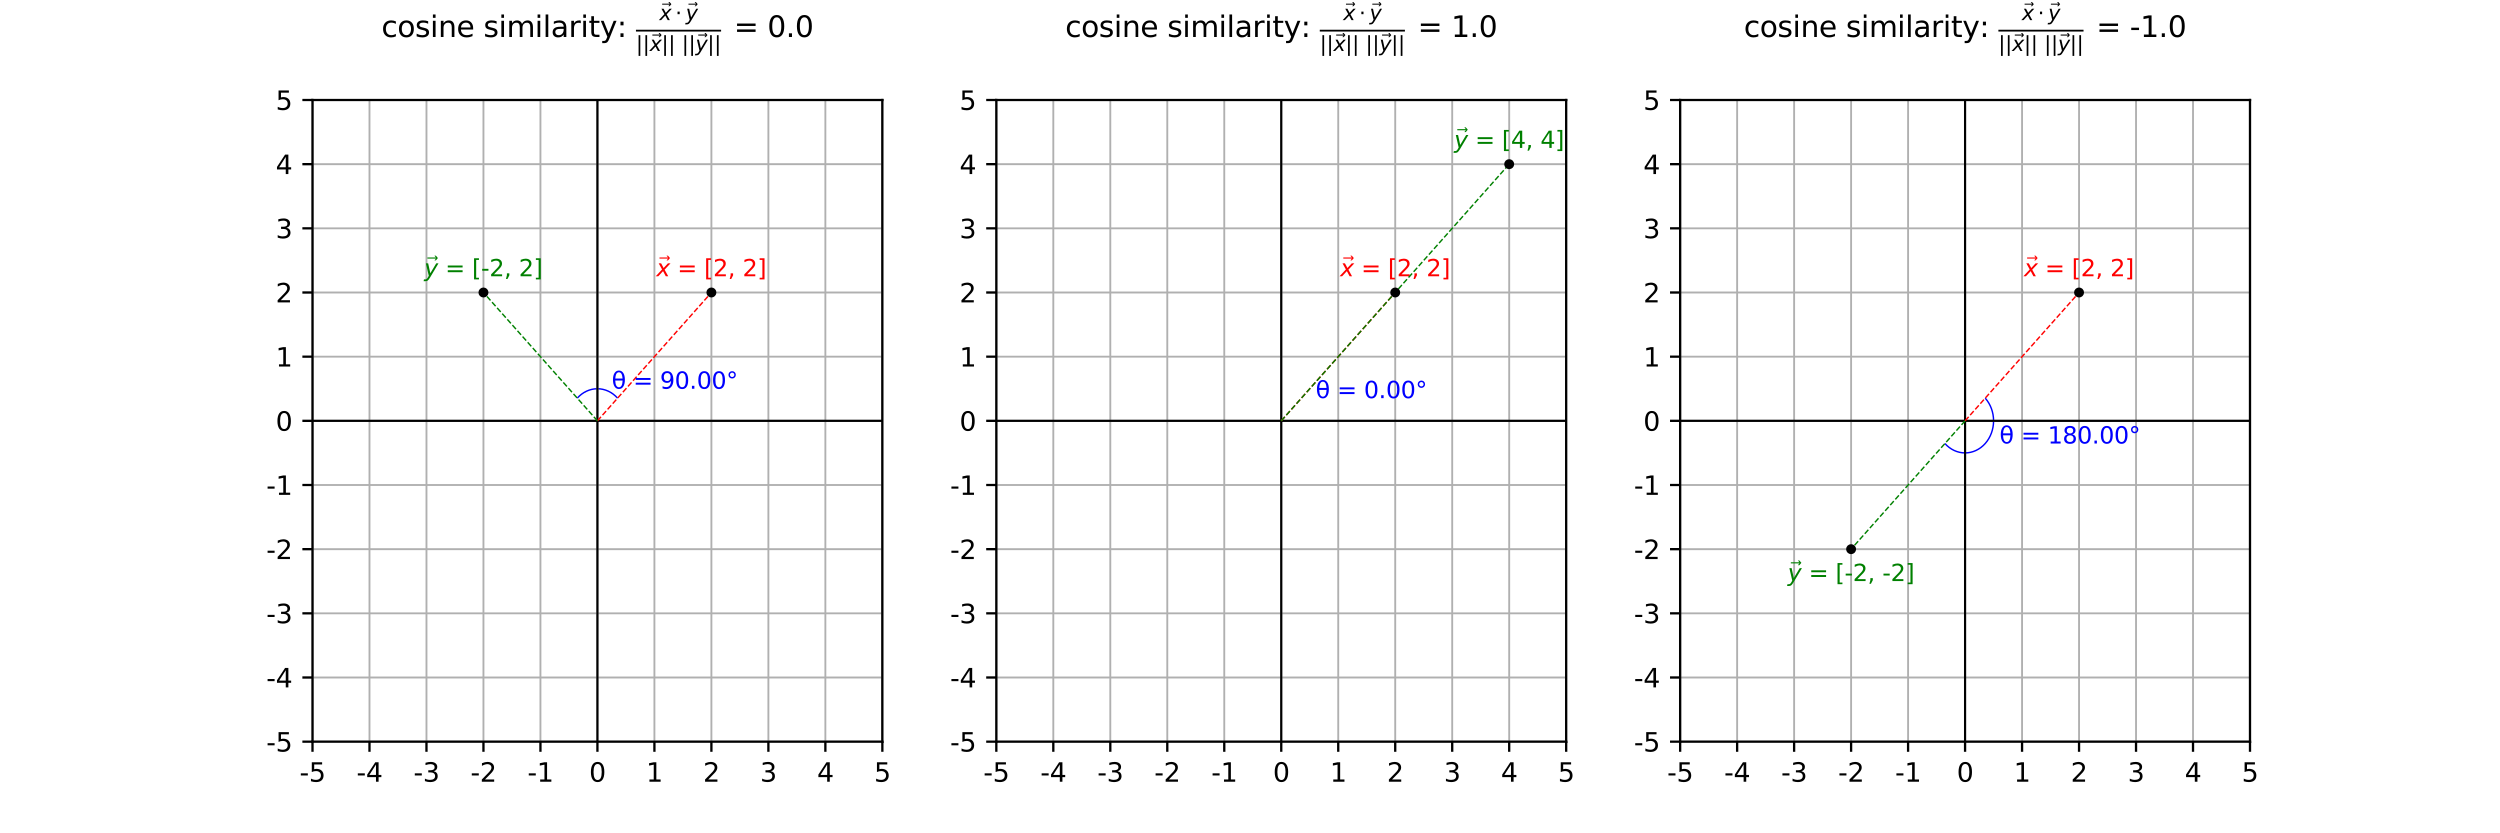 <?xml version="1.0" encoding="utf-8" standalone="no"?>
<!DOCTYPE svg PUBLIC "-//W3C//DTD SVG 1.1//EN"
  "http://www.w3.org/Graphics/SVG/1.1/DTD/svg11.dtd">
<svg xmlns:xlink="http://www.w3.org/1999/xlink" width="864pt" height="288pt" viewBox="0 0 864 288" xmlns="http://www.w3.org/2000/svg" version="1.1">
 <defs>
  <style type="text/css">*{stroke-linejoin: round; stroke-linecap: butt}</style>
 </defs>
 <g id="figure_1">
  <g id="patch_1">
   <path d="M 0 288 
L 864 288 
L 864 0 
L 0 0 
L 0 288 
z
" style="fill: none"/>
  </g>
  <g id="axes_1">
   <g id="patch_2">
    <path d="M 108 256.32 
L 304.941 256.32 
L 304.941 34.56 
L 108 34.56 
L 108 256.32 
z
" style="fill: none"/>
   </g>
   <g id="patch_3">
    <path d="M 213.434 137.6 
C 211.588 135.521 209.081 134.352 206.471 134.352 
C 203.86 134.352 201.354 135.521 199.508 137.6 
" clip-path="url(#p51835edc00)" style="fill: none; stroke: #0000ff; stroke-width: 0.5; stroke-linejoin: miter"/>
   </g>
   <g id="matplotlib.axis_1">
    <g id="xtick_1">
     <g id="line2d_1">
      <path d="M 108 256.32 
L 108 34.56 
" clip-path="url(#p51835edc00)" style="fill: none; stroke: #b0b0b0; stroke-width: 0.65; stroke-linecap: square"/>
     </g>
     <g id="line2d_2">
      <defs>
       <path id="me648ac2397" d="M 0 0 
L 0 3.5 
" style="stroke: #000000; stroke-width: 0.8"/>
      </defs>
      <g>
       <use xlink:href="#me648ac2397" x="108" y="256.32" style="stroke: #000000; stroke-width: 0.8"/>
      </g>
     </g>
     <g id="text_1">
      <!-- -5 -->
      <g transform="translate(103.513 270.159) scale(0.09 -0.09)">
       <defs>
        <path id="DejaVuSans-2d" d="M 313 2009 
L 1997 2009 
L 1997 1497 
L 313 1497 
L 313 2009 
z
" transform="scale(0.016)"/>
        <path id="DejaVuSans-35" d="M 691 4666 
L 3169 4666 
L 3169 4134 
L 1269 4134 
L 1269 2991 
Q 1406 3038 1543 3061 
Q 1681 3084 1819 3084 
Q 2600 3084 3056 2656 
Q 3513 2228 3513 1497 
Q 3513 744 3044 326 
Q 2575 -91 1722 -91 
Q 1428 -91 1123 -41 
Q 819 9 494 109 
L 494 744 
Q 775 591 1075 516 
Q 1375 441 1709 441 
Q 2250 441 2565 725 
Q 2881 1009 2881 1497 
Q 2881 1984 2565 2268 
Q 2250 2553 1709 2553 
Q 1456 2553 1204 2497 
Q 953 2441 691 2322 
L 691 4666 
z
" transform="scale(0.016)"/>
       </defs>
       <use xlink:href="#DejaVuSans-2d"/>
       <use xlink:href="#DejaVuSans-35" x="36.084"/>
      </g>
     </g>
    </g>
    <g id="xtick_2">
     <g id="line2d_3">
      <path d="M 127.694 256.32 
L 127.694 34.56 
" clip-path="url(#p51835edc00)" style="fill: none; stroke: #b0b0b0; stroke-width: 0.65; stroke-linecap: square"/>
     </g>
     <g id="line2d_4">
      <g>
       <use xlink:href="#me648ac2397" x="127.694" y="256.32" style="stroke: #000000; stroke-width: 0.8"/>
      </g>
     </g>
     <g id="text_2">
      <!-- -4 -->
      <g transform="translate(123.207 270.159) scale(0.09 -0.09)">
       <defs>
        <path id="DejaVuSans-34" d="M 2419 4116 
L 825 1625 
L 2419 1625 
L 2419 4116 
z
M 2253 4666 
L 3047 4666 
L 3047 1625 
L 3713 1625 
L 3713 1100 
L 3047 1100 
L 3047 0 
L 2419 0 
L 2419 1100 
L 313 1100 
L 313 1709 
L 2253 4666 
z
" transform="scale(0.016)"/>
       </defs>
       <use xlink:href="#DejaVuSans-2d"/>
       <use xlink:href="#DejaVuSans-34" x="36.084"/>
      </g>
     </g>
    </g>
    <g id="xtick_3">
     <g id="line2d_5">
      <path d="M 147.388 256.32 
L 147.388 34.56 
" clip-path="url(#p51835edc00)" style="fill: none; stroke: #b0b0b0; stroke-width: 0.65; stroke-linecap: square"/>
     </g>
     <g id="line2d_6">
      <g>
       <use xlink:href="#me648ac2397" x="147.388" y="256.32" style="stroke: #000000; stroke-width: 0.8"/>
      </g>
     </g>
     <g id="text_3">
      <!-- -3 -->
      <g transform="translate(142.902 270.159) scale(0.09 -0.09)">
       <defs>
        <path id="DejaVuSans-33" d="M 2597 2516 
Q 3050 2419 3304 2112 
Q 3559 1806 3559 1356 
Q 3559 666 3084 287 
Q 2609 -91 1734 -91 
Q 1441 -91 1130 -33 
Q 819 25 488 141 
L 488 750 
Q 750 597 1062 519 
Q 1375 441 1716 441 
Q 2309 441 2620 675 
Q 2931 909 2931 1356 
Q 2931 1769 2642 2001 
Q 2353 2234 1838 2234 
L 1294 2234 
L 1294 2753 
L 1863 2753 
Q 2328 2753 2575 2939 
Q 2822 3125 2822 3475 
Q 2822 3834 2567 4026 
Q 2313 4219 1838 4219 
Q 1578 4219 1281 4162 
Q 984 4106 628 3988 
L 628 4550 
Q 988 4650 1302 4700 
Q 1616 4750 1894 4750 
Q 2613 4750 3031 4423 
Q 3450 4097 3450 3541 
Q 3450 3153 3228 2886 
Q 3006 2619 2597 2516 
z
" transform="scale(0.016)"/>
       </defs>
       <use xlink:href="#DejaVuSans-2d"/>
       <use xlink:href="#DejaVuSans-33" x="36.084"/>
      </g>
     </g>
    </g>
    <g id="xtick_4">
     <g id="line2d_7">
      <path d="M 167.082 256.32 
L 167.082 34.56 
" clip-path="url(#p51835edc00)" style="fill: none; stroke: #b0b0b0; stroke-width: 0.65; stroke-linecap: square"/>
     </g>
     <g id="line2d_8">
      <g>
       <use xlink:href="#me648ac2397" x="167.082" y="256.32" style="stroke: #000000; stroke-width: 0.8"/>
      </g>
     </g>
     <g id="text_4">
      <!-- -2 -->
      <g transform="translate(162.596 270.159) scale(0.09 -0.09)">
       <defs>
        <path id="DejaVuSans-32" d="M 1228 531 
L 3431 531 
L 3431 0 
L 469 0 
L 469 531 
Q 828 903 1448 1529 
Q 2069 2156 2228 2338 
Q 2531 2678 2651 2914 
Q 2772 3150 2772 3378 
Q 2772 3750 2511 3984 
Q 2250 4219 1831 4219 
Q 1534 4219 1204 4116 
Q 875 4013 500 3803 
L 500 4441 
Q 881 4594 1212 4672 
Q 1544 4750 1819 4750 
Q 2544 4750 2975 4387 
Q 3406 4025 3406 3419 
Q 3406 3131 3298 2873 
Q 3191 2616 2906 2266 
Q 2828 2175 2409 1742 
Q 1991 1309 1228 531 
z
" transform="scale(0.016)"/>
       </defs>
       <use xlink:href="#DejaVuSans-2d"/>
       <use xlink:href="#DejaVuSans-32" x="36.084"/>
      </g>
     </g>
    </g>
    <g id="xtick_5">
     <g id="line2d_9">
      <path d="M 186.776 256.32 
L 186.776 34.56 
" clip-path="url(#p51835edc00)" style="fill: none; stroke: #b0b0b0; stroke-width: 0.65; stroke-linecap: square"/>
     </g>
     <g id="line2d_10">
      <g>
       <use xlink:href="#me648ac2397" x="186.776" y="256.32" style="stroke: #000000; stroke-width: 0.8"/>
      </g>
     </g>
     <g id="text_5">
      <!-- -1 -->
      <g transform="translate(182.29 270.159) scale(0.09 -0.09)">
       <defs>
        <path id="DejaVuSans-31" d="M 794 531 
L 1825 531 
L 1825 4091 
L 703 3866 
L 703 4441 
L 1819 4666 
L 2450 4666 
L 2450 531 
L 3481 531 
L 3481 0 
L 794 0 
L 794 531 
z
" transform="scale(0.016)"/>
       </defs>
       <use xlink:href="#DejaVuSans-2d"/>
       <use xlink:href="#DejaVuSans-31" x="36.084"/>
      </g>
     </g>
    </g>
    <g id="xtick_6">
     <g id="line2d_11">
      <path d="M 206.471 256.32 
L 206.471 34.56 
" clip-path="url(#p51835edc00)" style="fill: none; stroke: #b0b0b0; stroke-width: 0.65; stroke-linecap: square"/>
     </g>
     <g id="line2d_12">
      <g>
       <use xlink:href="#me648ac2397" x="206.471" y="256.32" style="stroke: #000000; stroke-width: 0.8"/>
      </g>
     </g>
     <g id="text_6">
      <!-- 0 -->
      <g transform="translate(203.607 270.159) scale(0.09 -0.09)">
       <defs>
        <path id="DejaVuSans-30" d="M 2034 4250 
Q 1547 4250 1301 3770 
Q 1056 3291 1056 2328 
Q 1056 1369 1301 889 
Q 1547 409 2034 409 
Q 2525 409 2770 889 
Q 3016 1369 3016 2328 
Q 3016 3291 2770 3770 
Q 2525 4250 2034 4250 
z
M 2034 4750 
Q 2819 4750 3233 4129 
Q 3647 3509 3647 2328 
Q 3647 1150 3233 529 
Q 2819 -91 2034 -91 
Q 1250 -91 836 529 
Q 422 1150 422 2328 
Q 422 3509 836 4129 
Q 1250 4750 2034 4750 
z
" transform="scale(0.016)"/>
       </defs>
       <use xlink:href="#DejaVuSans-30"/>
      </g>
     </g>
    </g>
    <g id="xtick_7">
     <g id="line2d_13">
      <path d="M 226.165 256.32 
L 226.165 34.56 
" clip-path="url(#p51835edc00)" style="fill: none; stroke: #b0b0b0; stroke-width: 0.65; stroke-linecap: square"/>
     </g>
     <g id="line2d_14">
      <g>
       <use xlink:href="#me648ac2397" x="226.165" y="256.32" style="stroke: #000000; stroke-width: 0.8"/>
      </g>
     </g>
     <g id="text_7">
      <!-- 1 -->
      <g transform="translate(223.302 270.159) scale(0.09 -0.09)">
       <use xlink:href="#DejaVuSans-31"/>
      </g>
     </g>
    </g>
    <g id="xtick_8">
     <g id="line2d_15">
      <path d="M 245.859 256.32 
L 245.859 34.56 
" clip-path="url(#p51835edc00)" style="fill: none; stroke: #b0b0b0; stroke-width: 0.65; stroke-linecap: square"/>
     </g>
     <g id="line2d_16">
      <g>
       <use xlink:href="#me648ac2397" x="245.859" y="256.32" style="stroke: #000000; stroke-width: 0.8"/>
      </g>
     </g>
     <g id="text_8">
      <!-- 2 -->
      <g transform="translate(242.996 270.159) scale(0.09 -0.09)">
       <use xlink:href="#DejaVuSans-32"/>
      </g>
     </g>
    </g>
    <g id="xtick_9">
     <g id="line2d_17">
      <path d="M 265.553 256.32 
L 265.553 34.56 
" clip-path="url(#p51835edc00)" style="fill: none; stroke: #b0b0b0; stroke-width: 0.65; stroke-linecap: square"/>
     </g>
     <g id="line2d_18">
      <g>
       <use xlink:href="#me648ac2397" x="265.553" y="256.32" style="stroke: #000000; stroke-width: 0.8"/>
      </g>
     </g>
     <g id="text_9">
      <!-- 3 -->
      <g transform="translate(262.69 270.159) scale(0.09 -0.09)">
       <use xlink:href="#DejaVuSans-33"/>
      </g>
     </g>
    </g>
    <g id="xtick_10">
     <g id="line2d_19">
      <path d="M 285.247 256.32 
L 285.247 34.56 
" clip-path="url(#p51835edc00)" style="fill: none; stroke: #b0b0b0; stroke-width: 0.65; stroke-linecap: square"/>
     </g>
     <g id="line2d_20">
      <g>
       <use xlink:href="#me648ac2397" x="285.247" y="256.32" style="stroke: #000000; stroke-width: 0.8"/>
      </g>
     </g>
     <g id="text_10">
      <!-- 4 -->
      <g transform="translate(282.384 270.159) scale(0.09 -0.09)">
       <use xlink:href="#DejaVuSans-34"/>
      </g>
     </g>
    </g>
    <g id="xtick_11">
     <g id="line2d_21">
      <path d="M 304.941 256.32 
L 304.941 34.56 
" clip-path="url(#p51835edc00)" style="fill: none; stroke: #b0b0b0; stroke-width: 0.65; stroke-linecap: square"/>
     </g>
     <g id="line2d_22">
      <g>
       <use xlink:href="#me648ac2397" x="304.941" y="256.32" style="stroke: #000000; stroke-width: 0.8"/>
      </g>
     </g>
     <g id="text_11">
      <!-- 5 -->
      <g transform="translate(302.078 270.159) scale(0.09 -0.09)">
       <use xlink:href="#DejaVuSans-35"/>
      </g>
     </g>
    </g>
   </g>
   <g id="matplotlib.axis_2">
    <g id="ytick_1">
     <g id="line2d_23">
      <path d="M 108 256.32 
L 304.941 256.32 
" clip-path="url(#p51835edc00)" style="fill: none; stroke: #b0b0b0; stroke-width: 0.65; stroke-linecap: square"/>
     </g>
     <g id="line2d_24">
      <defs>
       <path id="m4d4e500bf7" d="M 0 0 
L -3.5 0 
" style="stroke: #000000; stroke-width: 0.8"/>
      </defs>
      <g>
       <use xlink:href="#m4d4e500bf7" x="108" y="256.32" style="stroke: #000000; stroke-width: 0.8"/>
      </g>
     </g>
     <g id="text_12">
      <!-- -5 -->
      <g transform="translate(92.027 259.739) scale(0.09 -0.09)">
       <use xlink:href="#DejaVuSans-2d"/>
       <use xlink:href="#DejaVuSans-35" x="36.084"/>
      </g>
     </g>
    </g>
    <g id="ytick_2">
     <g id="line2d_25">
      <path d="M 108 234.144 
L 304.941 234.144 
" clip-path="url(#p51835edc00)" style="fill: none; stroke: #b0b0b0; stroke-width: 0.65; stroke-linecap: square"/>
     </g>
     <g id="line2d_26">
      <g>
       <use xlink:href="#m4d4e500bf7" x="108" y="234.144" style="stroke: #000000; stroke-width: 0.8"/>
      </g>
     </g>
     <g id="text_13">
      <!-- -4 -->
      <g transform="translate(92.027 237.563) scale(0.09 -0.09)">
       <use xlink:href="#DejaVuSans-2d"/>
       <use xlink:href="#DejaVuSans-34" x="36.084"/>
      </g>
     </g>
    </g>
    <g id="ytick_3">
     <g id="line2d_27">
      <path d="M 108 211.968 
L 304.941 211.968 
" clip-path="url(#p51835edc00)" style="fill: none; stroke: #b0b0b0; stroke-width: 0.65; stroke-linecap: square"/>
     </g>
     <g id="line2d_28">
      <g>
       <use xlink:href="#m4d4e500bf7" x="108" y="211.968" style="stroke: #000000; stroke-width: 0.8"/>
      </g>
     </g>
     <g id="text_14">
      <!-- -3 -->
      <g transform="translate(92.027 215.387) scale(0.09 -0.09)">
       <use xlink:href="#DejaVuSans-2d"/>
       <use xlink:href="#DejaVuSans-33" x="36.084"/>
      </g>
     </g>
    </g>
    <g id="ytick_4">
     <g id="line2d_29">
      <path d="M 108 189.792 
L 304.941 189.792 
" clip-path="url(#p51835edc00)" style="fill: none; stroke: #b0b0b0; stroke-width: 0.65; stroke-linecap: square"/>
     </g>
     <g id="line2d_30">
      <g>
       <use xlink:href="#m4d4e500bf7" x="108" y="189.792" style="stroke: #000000; stroke-width: 0.8"/>
      </g>
     </g>
     <g id="text_15">
      <!-- -2 -->
      <g transform="translate(92.027 193.211) scale(0.09 -0.09)">
       <use xlink:href="#DejaVuSans-2d"/>
       <use xlink:href="#DejaVuSans-32" x="36.084"/>
      </g>
     </g>
    </g>
    <g id="ytick_5">
     <g id="line2d_31">
      <path d="M 108 167.616 
L 304.941 167.616 
" clip-path="url(#p51835edc00)" style="fill: none; stroke: #b0b0b0; stroke-width: 0.65; stroke-linecap: square"/>
     </g>
     <g id="line2d_32">
      <g>
       <use xlink:href="#m4d4e500bf7" x="108" y="167.616" style="stroke: #000000; stroke-width: 0.8"/>
      </g>
     </g>
     <g id="text_16">
      <!-- -1 -->
      <g transform="translate(92.027 171.035) scale(0.09 -0.09)">
       <use xlink:href="#DejaVuSans-2d"/>
       <use xlink:href="#DejaVuSans-31" x="36.084"/>
      </g>
     </g>
    </g>
    <g id="ytick_6">
     <g id="line2d_33">
      <path d="M 108 145.44 
L 304.941 145.44 
" clip-path="url(#p51835edc00)" style="fill: none; stroke: #b0b0b0; stroke-width: 0.65; stroke-linecap: square"/>
     </g>
     <g id="line2d_34">
      <g>
       <use xlink:href="#m4d4e500bf7" x="108" y="145.44" style="stroke: #000000; stroke-width: 0.8"/>
      </g>
     </g>
     <g id="text_17">
      <!-- 0 -->
      <g transform="translate(95.274 148.859) scale(0.09 -0.09)">
       <use xlink:href="#DejaVuSans-30"/>
      </g>
     </g>
    </g>
    <g id="ytick_7">
     <g id="line2d_35">
      <path d="M 108 123.264 
L 304.941 123.264 
" clip-path="url(#p51835edc00)" style="fill: none; stroke: #b0b0b0; stroke-width: 0.65; stroke-linecap: square"/>
     </g>
     <g id="line2d_36">
      <g>
       <use xlink:href="#m4d4e500bf7" x="108" y="123.264" style="stroke: #000000; stroke-width: 0.8"/>
      </g>
     </g>
     <g id="text_18">
      <!-- 1 -->
      <g transform="translate(95.274 126.683) scale(0.09 -0.09)">
       <use xlink:href="#DejaVuSans-31"/>
      </g>
     </g>
    </g>
    <g id="ytick_8">
     <g id="line2d_37">
      <path d="M 108 101.088 
L 304.941 101.088 
" clip-path="url(#p51835edc00)" style="fill: none; stroke: #b0b0b0; stroke-width: 0.65; stroke-linecap: square"/>
     </g>
     <g id="line2d_38">
      <g>
       <use xlink:href="#m4d4e500bf7" x="108" y="101.088" style="stroke: #000000; stroke-width: 0.8"/>
      </g>
     </g>
     <g id="text_19">
      <!-- 2 -->
      <g transform="translate(95.274 104.507) scale(0.09 -0.09)">
       <use xlink:href="#DejaVuSans-32"/>
      </g>
     </g>
    </g>
    <g id="ytick_9">
     <g id="line2d_39">
      <path d="M 108 78.912 
L 304.941 78.912 
" clip-path="url(#p51835edc00)" style="fill: none; stroke: #b0b0b0; stroke-width: 0.65; stroke-linecap: square"/>
     </g>
     <g id="line2d_40">
      <g>
       <use xlink:href="#m4d4e500bf7" x="108" y="78.912" style="stroke: #000000; stroke-width: 0.8"/>
      </g>
     </g>
     <g id="text_20">
      <!-- 3 -->
      <g transform="translate(95.274 82.331) scale(0.09 -0.09)">
       <use xlink:href="#DejaVuSans-33"/>
      </g>
     </g>
    </g>
    <g id="ytick_10">
     <g id="line2d_41">
      <path d="M 108 56.736 
L 304.941 56.736 
" clip-path="url(#p51835edc00)" style="fill: none; stroke: #b0b0b0; stroke-width: 0.65; stroke-linecap: square"/>
     </g>
     <g id="line2d_42">
      <g>
       <use xlink:href="#m4d4e500bf7" x="108" y="56.736" style="stroke: #000000; stroke-width: 0.8"/>
      </g>
     </g>
     <g id="text_21">
      <!-- 4 -->
      <g transform="translate(95.274 60.155) scale(0.09 -0.09)">
       <use xlink:href="#DejaVuSans-34"/>
      </g>
     </g>
    </g>
    <g id="ytick_11">
     <g id="line2d_43">
      <path d="M 108 34.56 
L 304.941 34.56 
" clip-path="url(#p51835edc00)" style="fill: none; stroke: #b0b0b0; stroke-width: 0.65; stroke-linecap: square"/>
     </g>
     <g id="line2d_44">
      <g>
       <use xlink:href="#m4d4e500bf7" x="108" y="34.56" style="stroke: #000000; stroke-width: 0.8"/>
      </g>
     </g>
     <g id="text_22">
      <!-- 5 -->
      <g transform="translate(95.274 37.979) scale(0.09 -0.09)">
       <use xlink:href="#DejaVuSans-35"/>
      </g>
     </g>
    </g>
   </g>
   <g id="line2d_45">
    <path d="M 206.471 256.32 
L 206.471 34.56 
" clip-path="url(#p51835edc00)" style="fill: none; stroke: #000000; stroke-width: 0.75; stroke-linecap: square"/>
   </g>
   <g id="line2d_46">
    <path d="M 108 145.44 
L 304.941 145.44 
" clip-path="url(#p51835edc00)" style="fill: none; stroke: #000000; stroke-width: 0.75; stroke-linecap: square"/>
   </g>
   <g id="line2d_47">
    <path d="M 206.471 145.44 
L 245.859 101.088 
" clip-path="url(#p51835edc00)" style="fill: none; stroke-dasharray: 1.85,0.8; stroke-dashoffset: 0; stroke: #ff0000; stroke-width: 0.5"/>
   </g>
   <g id="patch_4">
    <path d="M 108 256.32 
L 108 34.56 
" style="fill: none; stroke: #000000; stroke-width: 0.8; stroke-linejoin: miter; stroke-linecap: square"/>
   </g>
   <g id="patch_5">
    <path d="M 304.941 256.32 
L 304.941 34.56 
" style="fill: none; stroke: #000000; stroke-width: 0.8; stroke-linejoin: miter; stroke-linecap: square"/>
   </g>
   <g id="patch_6">
    <path d="M 108 256.32 
L 304.941 256.32 
" style="fill: none; stroke: #000000; stroke-width: 0.8; stroke-linejoin: miter; stroke-linecap: square"/>
   </g>
   <g id="patch_7">
    <path d="M 108 34.56 
L 304.941 34.56 
" style="fill: none; stroke: #000000; stroke-width: 0.8; stroke-linejoin: miter; stroke-linecap: square"/>
   </g>
   <g id="text_23">
    <!-- θ = 90.00° -->
    <g style="fill: #0000ff" transform="translate(211.394 134.352) scale(0.08 -0.08)">
     <defs>
      <path id="DejaVuSans-3b8" d="M 2953 2219 
L 963 2219 
Q 1009 1284 1225 888 
Q 1494 400 1959 400 
Q 2428 400 2688 891 
Q 2916 1322 2953 2219 
z
M 2944 2750 
Q 2856 3638 2688 3950 
Q 2419 4444 1959 4444 
Q 1481 4444 1228 3956 
Q 1028 3563 969 2750 
L 2944 2750 
z
M 1959 4913 
Q 2709 4913 3138 4250 
Q 3566 3591 3566 2422 
Q 3566 1256 3138 594 
Q 2709 -72 1959 -72 
Q 1206 -72 781 594 
Q 353 1256 353 2422 
Q 353 3591 781 4250 
Q 1206 4913 1959 4913 
z
" transform="scale(0.016)"/>
      <path id="DejaVuSans-20" transform="scale(0.016)"/>
      <path id="DejaVuSans-3d" d="M 678 2906 
L 4684 2906 
L 4684 2381 
L 678 2381 
L 678 2906 
z
M 678 1631 
L 4684 1631 
L 4684 1100 
L 678 1100 
L 678 1631 
z
" transform="scale(0.016)"/>
      <path id="DejaVuSans-39" d="M 703 97 
L 703 672 
Q 941 559 1184 500 
Q 1428 441 1663 441 
Q 2288 441 2617 861 
Q 2947 1281 2994 2138 
Q 2813 1869 2534 1725 
Q 2256 1581 1919 1581 
Q 1219 1581 811 2004 
Q 403 2428 403 3163 
Q 403 3881 828 4315 
Q 1253 4750 1959 4750 
Q 2769 4750 3195 4129 
Q 3622 3509 3622 2328 
Q 3622 1225 3098 567 
Q 2575 -91 1691 -91 
Q 1453 -91 1209 -44 
Q 966 3 703 97 
z
M 1959 2075 
Q 2384 2075 2632 2365 
Q 2881 2656 2881 3163 
Q 2881 3666 2632 3958 
Q 2384 4250 1959 4250 
Q 1534 4250 1286 3958 
Q 1038 3666 1038 3163 
Q 1038 2656 1286 2365 
Q 1534 2075 1959 2075 
z
" transform="scale(0.016)"/>
      <path id="DejaVuSans-2e" d="M 684 794 
L 1344 794 
L 1344 0 
L 684 0 
L 684 794 
z
" transform="scale(0.016)"/>
      <path id="DejaVuSans-b0" d="M 1600 4347 
Q 1350 4347 1178 4173 
Q 1006 4000 1006 3750 
Q 1006 3503 1178 3333 
Q 1350 3163 1600 3163 
Q 1850 3163 2022 3333 
Q 2194 3503 2194 3750 
Q 2194 3997 2020 4172 
Q 1847 4347 1600 4347 
z
M 1600 4750 
Q 1800 4750 1984 4673 
Q 2169 4597 2303 4453 
Q 2447 4313 2519 4134 
Q 2591 3956 2591 3750 
Q 2591 3338 2302 3052 
Q 2013 2766 1594 2766 
Q 1172 2766 890 3047 
Q 609 3328 609 3750 
Q 609 4169 896 4459 
Q 1184 4750 1600 4750 
z
" transform="scale(0.016)"/>
     </defs>
     <use xlink:href="#DejaVuSans-3b8"/>
     <use xlink:href="#DejaVuSans-20" x="61.182"/>
     <use xlink:href="#DejaVuSans-3d" x="92.969"/>
     <use xlink:href="#DejaVuSans-20" x="176.758"/>
     <use xlink:href="#DejaVuSans-39" x="208.545"/>
     <use xlink:href="#DejaVuSans-30" x="272.168"/>
     <use xlink:href="#DejaVuSans-2e" x="335.791"/>
     <use xlink:href="#DejaVuSans-30" x="367.578"/>
     <use xlink:href="#DejaVuSans-30" x="431.201"/>
     <use xlink:href="#DejaVuSans-b0" x="494.824"/>
    </g>
   </g>
   <g id="text_24">
    <!-- $\vec{x}$ = [2, 2] -->
    <g style="fill: #ff0000" transform="translate(226.819 95.544) scale(0.08 -0.08)">
     <defs>
      <path id="DejaVuSans-20d7" d="M -3009 4066 
L -3009 4378 
L -694 4378 
L -1106 4863 
L -713 4863 
L -166 4222 
L -713 3581 
L -1106 3581 
L -694 4066 
L -3009 4066 
z
" transform="scale(0.016)"/>
      <path id="DejaVuSans-Oblique-78" d="M 3841 3500 
L 2234 1784 
L 3219 0 
L 2559 0 
L 1819 1388 
L 531 0 
L -166 0 
L 1556 1844 
L 641 3500 
L 1300 3500 
L 1972 2234 
L 3144 3500 
L 3841 3500 
z
" transform="scale(0.016)"/>
      <path id="DejaVuSans-5b" d="M 550 4863 
L 1875 4863 
L 1875 4416 
L 1125 4416 
L 1125 -397 
L 1875 -397 
L 1875 -844 
L 550 -844 
L 550 4863 
z
" transform="scale(0.016)"/>
      <path id="DejaVuSans-2c" d="M 750 794 
L 1409 794 
L 1409 256 
L 897 -744 
L 494 -744 
L 750 256 
L 750 794 
z
" transform="scale(0.016)"/>
      <path id="DejaVuSans-5d" d="M 1947 4863 
L 1947 -844 
L 622 -844 
L 622 -397 
L 1369 -397 
L 1369 4416 
L 622 4416 
L 622 4863 
L 1947 4863 
z
" transform="scale(0.016)"/>
     </defs>
     <use xlink:href="#DejaVuSans-20d7" transform="translate(61.811 12.016)"/>
     <use xlink:href="#DejaVuSans-Oblique-78" transform="translate(0 0.781)"/>
     <use xlink:href="#DejaVuSans-20" transform="translate(59.18 0.781)"/>
     <use xlink:href="#DejaVuSans-3d" transform="translate(90.967 0.781)"/>
     <use xlink:href="#DejaVuSans-20" transform="translate(174.756 0.781)"/>
     <use xlink:href="#DejaVuSans-5b" transform="translate(206.543 0.781)"/>
     <use xlink:href="#DejaVuSans-32" transform="translate(245.557 0.781)"/>
     <use xlink:href="#DejaVuSans-2c" transform="translate(309.18 0.781)"/>
     <use xlink:href="#DejaVuSans-20" transform="translate(340.967 0.781)"/>
     <use xlink:href="#DejaVuSans-32" transform="translate(372.754 0.781)"/>
     <use xlink:href="#DejaVuSans-5d" transform="translate(436.377 0.781)"/>
    </g>
   </g>
   <g id="text_25">
    <!-- $\vec{y}$ = [-2, 2] -->
    <g style="fill: #008000" transform="translate(146.602 95.544) scale(0.08 -0.08)">
     <defs>
      <path id="DejaVuSans-Oblique-79" d="M 1588 -325 
Q 1188 -997 936 -1164 
Q 684 -1331 294 -1331 
L -159 -1331 
L -63 -850 
L 269 -850 
Q 509 -850 678 -719 
Q 847 -588 1056 -206 
L 1234 128 
L 459 3500 
L 1069 3500 
L 1650 819 
L 3256 3500 
L 3859 3500 
L 1588 -325 
z
" transform="scale(0.016)"/>
     </defs>
     <use xlink:href="#DejaVuSans-20d7" transform="translate(61.811 12.016)"/>
     <use xlink:href="#DejaVuSans-Oblique-79" transform="translate(0 0.781)"/>
     <use xlink:href="#DejaVuSans-20" transform="translate(59.18 0.781)"/>
     <use xlink:href="#DejaVuSans-3d" transform="translate(90.967 0.781)"/>
     <use xlink:href="#DejaVuSans-20" transform="translate(174.756 0.781)"/>
     <use xlink:href="#DejaVuSans-5b" transform="translate(206.543 0.781)"/>
     <use xlink:href="#DejaVuSans-2d" transform="translate(245.557 0.781)"/>
     <use xlink:href="#DejaVuSans-32" transform="translate(281.641 0.781)"/>
     <use xlink:href="#DejaVuSans-2c" transform="translate(345.264 0.781)"/>
     <use xlink:href="#DejaVuSans-20" transform="translate(377.051 0.781)"/>
     <use xlink:href="#DejaVuSans-32" transform="translate(408.838 0.781)"/>
     <use xlink:href="#DejaVuSans-5d" transform="translate(472.461 0.781)"/>
    </g>
   </g>
   <g id="text_26">
    <!-- cosine similarity: $\frac{\vec{x} \cdot \vec{y}}{||\vec{x}|| \ ||\vec{y}||}$ = 0.0 -->
    <g transform="translate(131.821 12.842) scale(0.1 -0.1)">
     <defs>
      <path id="DejaVuSans-63" d="M 3122 3366 
L 3122 2828 
Q 2878 2963 2633 3030 
Q 2388 3097 2138 3097 
Q 1578 3097 1268 2742 
Q 959 2388 959 1747 
Q 959 1106 1268 751 
Q 1578 397 2138 397 
Q 2388 397 2633 464 
Q 2878 531 3122 666 
L 3122 134 
Q 2881 22 2623 -34 
Q 2366 -91 2075 -91 
Q 1284 -91 818 406 
Q 353 903 353 1747 
Q 353 2603 823 3093 
Q 1294 3584 2113 3584 
Q 2378 3584 2631 3529 
Q 2884 3475 3122 3366 
z
" transform="scale(0.016)"/>
      <path id="DejaVuSans-6f" d="M 1959 3097 
Q 1497 3097 1228 2736 
Q 959 2375 959 1747 
Q 959 1119 1226 758 
Q 1494 397 1959 397 
Q 2419 397 2687 759 
Q 2956 1122 2956 1747 
Q 2956 2369 2687 2733 
Q 2419 3097 1959 3097 
z
M 1959 3584 
Q 2709 3584 3137 3096 
Q 3566 2609 3566 1747 
Q 3566 888 3137 398 
Q 2709 -91 1959 -91 
Q 1206 -91 779 398 
Q 353 888 353 1747 
Q 353 2609 779 3096 
Q 1206 3584 1959 3584 
z
" transform="scale(0.016)"/>
      <path id="DejaVuSans-73" d="M 2834 3397 
L 2834 2853 
Q 2591 2978 2328 3040 
Q 2066 3103 1784 3103 
Q 1356 3103 1142 2972 
Q 928 2841 928 2578 
Q 928 2378 1081 2264 
Q 1234 2150 1697 2047 
L 1894 2003 
Q 2506 1872 2764 1633 
Q 3022 1394 3022 966 
Q 3022 478 2636 193 
Q 2250 -91 1575 -91 
Q 1294 -91 989 -36 
Q 684 19 347 128 
L 347 722 
Q 666 556 975 473 
Q 1284 391 1588 391 
Q 1994 391 2212 530 
Q 2431 669 2431 922 
Q 2431 1156 2273 1281 
Q 2116 1406 1581 1522 
L 1381 1569 
Q 847 1681 609 1914 
Q 372 2147 372 2553 
Q 372 3047 722 3315 
Q 1072 3584 1716 3584 
Q 2034 3584 2315 3537 
Q 2597 3491 2834 3397 
z
" transform="scale(0.016)"/>
      <path id="DejaVuSans-69" d="M 603 3500 
L 1178 3500 
L 1178 0 
L 603 0 
L 603 3500 
z
M 603 4863 
L 1178 4863 
L 1178 4134 
L 603 4134 
L 603 4863 
z
" transform="scale(0.016)"/>
      <path id="DejaVuSans-6e" d="M 3513 2113 
L 3513 0 
L 2938 0 
L 2938 2094 
Q 2938 2591 2744 2837 
Q 2550 3084 2163 3084 
Q 1697 3084 1428 2787 
Q 1159 2491 1159 1978 
L 1159 0 
L 581 0 
L 581 3500 
L 1159 3500 
L 1159 2956 
Q 1366 3272 1645 3428 
Q 1925 3584 2291 3584 
Q 2894 3584 3203 3211 
Q 3513 2838 3513 2113 
z
" transform="scale(0.016)"/>
      <path id="DejaVuSans-65" d="M 3597 1894 
L 3597 1613 
L 953 1613 
Q 991 1019 1311 708 
Q 1631 397 2203 397 
Q 2534 397 2845 478 
Q 3156 559 3463 722 
L 3463 178 
Q 3153 47 2828 -22 
Q 2503 -91 2169 -91 
Q 1331 -91 842 396 
Q 353 884 353 1716 
Q 353 2575 817 3079 
Q 1281 3584 2069 3584 
Q 2775 3584 3186 3129 
Q 3597 2675 3597 1894 
z
M 3022 2063 
Q 3016 2534 2758 2815 
Q 2500 3097 2075 3097 
Q 1594 3097 1305 2825 
Q 1016 2553 972 2059 
L 3022 2063 
z
" transform="scale(0.016)"/>
      <path id="DejaVuSans-6d" d="M 3328 2828 
Q 3544 3216 3844 3400 
Q 4144 3584 4550 3584 
Q 5097 3584 5394 3201 
Q 5691 2819 5691 2113 
L 5691 0 
L 5113 0 
L 5113 2094 
Q 5113 2597 4934 2840 
Q 4756 3084 4391 3084 
Q 3944 3084 3684 2787 
Q 3425 2491 3425 1978 
L 3425 0 
L 2847 0 
L 2847 2094 
Q 2847 2600 2669 2842 
Q 2491 3084 2119 3084 
Q 1678 3084 1418 2786 
Q 1159 2488 1159 1978 
L 1159 0 
L 581 0 
L 581 3500 
L 1159 3500 
L 1159 2956 
Q 1356 3278 1631 3431 
Q 1906 3584 2284 3584 
Q 2666 3584 2933 3390 
Q 3200 3197 3328 2828 
z
" transform="scale(0.016)"/>
      <path id="DejaVuSans-6c" d="M 603 4863 
L 1178 4863 
L 1178 0 
L 603 0 
L 603 4863 
z
" transform="scale(0.016)"/>
      <path id="DejaVuSans-61" d="M 2194 1759 
Q 1497 1759 1228 1600 
Q 959 1441 959 1056 
Q 959 750 1161 570 
Q 1363 391 1709 391 
Q 2188 391 2477 730 
Q 2766 1069 2766 1631 
L 2766 1759 
L 2194 1759 
z
M 3341 1997 
L 3341 0 
L 2766 0 
L 2766 531 
Q 2569 213 2275 61 
Q 1981 -91 1556 -91 
Q 1019 -91 701 211 
Q 384 513 384 1019 
Q 384 1609 779 1909 
Q 1175 2209 1959 2209 
L 2766 2209 
L 2766 2266 
Q 2766 2663 2505 2880 
Q 2244 3097 1772 3097 
Q 1472 3097 1187 3025 
Q 903 2953 641 2809 
L 641 3341 
Q 956 3463 1253 3523 
Q 1550 3584 1831 3584 
Q 2591 3584 2966 3190 
Q 3341 2797 3341 1997 
z
" transform="scale(0.016)"/>
      <path id="DejaVuSans-72" d="M 2631 2963 
Q 2534 3019 2420 3045 
Q 2306 3072 2169 3072 
Q 1681 3072 1420 2755 
Q 1159 2438 1159 1844 
L 1159 0 
L 581 0 
L 581 3500 
L 1159 3500 
L 1159 2956 
Q 1341 3275 1631 3429 
Q 1922 3584 2338 3584 
Q 2397 3584 2469 3576 
Q 2541 3569 2628 3553 
L 2631 2963 
z
" transform="scale(0.016)"/>
      <path id="DejaVuSans-74" d="M 1172 4494 
L 1172 3500 
L 2356 3500 
L 2356 3053 
L 1172 3053 
L 1172 1153 
Q 1172 725 1289 603 
Q 1406 481 1766 481 
L 2356 481 
L 2356 0 
L 1766 0 
Q 1100 0 847 248 
Q 594 497 594 1153 
L 594 3053 
L 172 3053 
L 172 3500 
L 594 3500 
L 594 4494 
L 1172 4494 
z
" transform="scale(0.016)"/>
      <path id="DejaVuSans-79" d="M 2059 -325 
Q 1816 -950 1584 -1140 
Q 1353 -1331 966 -1331 
L 506 -1331 
L 506 -850 
L 844 -850 
Q 1081 -850 1212 -737 
Q 1344 -625 1503 -206 
L 1606 56 
L 191 3500 
L 800 3500 
L 1894 763 
L 2988 3500 
L 3597 3500 
L 2059 -325 
z
" transform="scale(0.016)"/>
      <path id="DejaVuSans-3a" d="M 750 794 
L 1409 794 
L 1409 0 
L 750 0 
L 750 794 
z
M 750 3309 
L 1409 3309 
L 1409 2516 
L 750 2516 
L 750 3309 
z
" transform="scale(0.016)"/>
      <path id="DejaVuSans-22c5" d="M 684 2619 
L 1344 2619 
L 1344 1825 
L 684 1825 
L 684 2619 
z
" transform="scale(0.016)"/>
      <path id="DejaVuSans-7c" d="M 1344 4891 
L 1344 -1509 
L 813 -1509 
L 813 4891 
L 1344 4891 
z
" transform="scale(0.016)"/>
     </defs>
     <use xlink:href="#DejaVuSans-63" transform="translate(0 0.592)"/>
     <use xlink:href="#DejaVuSans-6f" transform="translate(54.98 0.592)"/>
     <use xlink:href="#DejaVuSans-73" transform="translate(116.162 0.592)"/>
     <use xlink:href="#DejaVuSans-69" transform="translate(168.262 0.592)"/>
     <use xlink:href="#DejaVuSans-6e" transform="translate(196.045 0.592)"/>
     <use xlink:href="#DejaVuSans-65" transform="translate(259.424 0.592)"/>
     <use xlink:href="#DejaVuSans-20" transform="translate(320.947 0.592)"/>
     <use xlink:href="#DejaVuSans-73" transform="translate(352.734 0.592)"/>
     <use xlink:href="#DejaVuSans-69" transform="translate(404.834 0.592)"/>
     <use xlink:href="#DejaVuSans-6d" transform="translate(432.617 0.592)"/>
     <use xlink:href="#DejaVuSans-69" transform="translate(530.029 0.592)"/>
     <use xlink:href="#DejaVuSans-6c" transform="translate(557.812 0.592)"/>
     <use xlink:href="#DejaVuSans-61" transform="translate(585.596 0.592)"/>
     <use xlink:href="#DejaVuSans-72" transform="translate(646.875 0.592)"/>
     <use xlink:href="#DejaVuSans-69" transform="translate(687.988 0.592)"/>
     <use xlink:href="#DejaVuSans-74" transform="translate(715.771 0.592)"/>
     <use xlink:href="#DejaVuSans-79" transform="translate(754.98 0.592)"/>
     <use xlink:href="#DejaVuSans-3a" transform="translate(814.16 0.592)"/>
     <use xlink:href="#DejaVuSans-20" transform="translate(847.852 0.592)"/>
     <use xlink:href="#DejaVuSans-20d7" transform="translate(1003.917 66.806) scale(0.7)"/>
     <use xlink:href="#DejaVuSans-Oblique-78" transform="translate(960.639 58.947) scale(0.7)"/>
     <use xlink:href="#DejaVuSans-22c5" transform="translate(1015.702 58.947) scale(0.7)"/>
     <use xlink:href="#DejaVuSans-20d7" transform="translate(1094.869 66.806) scale(0.7)"/>
     <use xlink:href="#DejaVuSans-Oblique-79" transform="translate(1051.591 58.947) scale(0.7)"/>
     <use xlink:href="#DejaVuSans-7c" transform="translate(879.639 -47.914) scale(0.7)"/>
     <use xlink:href="#DejaVuSans-7c" transform="translate(903.223 -47.914) scale(0.7)"/>
     <use xlink:href="#DejaVuSans-20d7" transform="translate(970.085 -40.055) scale(0.7)"/>
     <use xlink:href="#DejaVuSans-Oblique-78" transform="translate(926.807 -47.914) scale(0.7)"/>
     <use xlink:href="#DejaVuSans-7c" transform="translate(968.232 -47.914) scale(0.7)"/>
     <use xlink:href="#DejaVuSans-7c" transform="translate(991.816 -47.914) scale(0.7)"/>
     <use xlink:href="#DejaVuSans-7c" transform="translate(1038.13 -47.914) scale(0.7)"/>
     <use xlink:href="#DejaVuSans-7c" transform="translate(1061.714 -47.914) scale(0.7)"/>
     <use xlink:href="#DejaVuSans-20d7" transform="translate(1128.576 -40.055) scale(0.7)"/>
     <use xlink:href="#DejaVuSans-Oblique-79" transform="translate(1085.298 -47.914) scale(0.7)"/>
     <use xlink:href="#DejaVuSans-7c" transform="translate(1126.723 -47.914) scale(0.7)"/>
     <use xlink:href="#DejaVuSans-7c" transform="translate(1150.307 -47.914) scale(0.7)"/>
     <use xlink:href="#DejaVuSans-20" transform="translate(1186.391 0.592)"/>
     <use xlink:href="#DejaVuSans-3d" transform="translate(1218.178 0.592)"/>
     <use xlink:href="#DejaVuSans-20" transform="translate(1301.968 0.592)"/>
     <use xlink:href="#DejaVuSans-30" transform="translate(1333.755 0.592)"/>
     <use xlink:href="#DejaVuSans-2e" transform="translate(1397.378 0.592)"/>
     <use xlink:href="#DejaVuSans-30" transform="translate(1429.165 0.592)"/>
     <path d="M 879.639 19.389 
L 879.639 25.639 
L 1173.891 25.639 
L 1173.891 19.389 
L 879.639 19.389 
z
"/>
    </g>
    <!--  -->
    <g transform="translate(206.471 28.56) scale(0.1 -0.1)"/>
   </g>
   <g id="line2d_48">
    <path d="M 206.471 145.44 
L 167.082 101.088 
" clip-path="url(#p51835edc00)" style="fill: none; stroke-dasharray: 1.85,0.8; stroke-dashoffset: 0; stroke: #008000; stroke-width: 0.5"/>
   </g>
   <g id="PathCollection_1">
    <defs>
     <path id="m9ca888932a" d="M 0 1.225 
C 0.325 1.225 0.636 1.096 0.866 0.866 
C 1.096 0.636 1.225 0.325 1.225 0 
C 1.225 -0.325 1.096 -0.636 0.866 -0.866 
C 0.636 -1.096 0.325 -1.225 0 -1.225 
C -0.325 -1.225 -0.636 -1.096 -0.866 -0.866 
C -1.096 -0.636 -1.225 -0.325 -1.225 0 
C -1.225 0.325 -1.096 0.636 -0.866 0.866 
C -0.636 1.096 -0.325 1.225 0 1.225 
z
" style="stroke: #000000"/>
    </defs>
    <g clip-path="url(#p51835edc00)">
     <use xlink:href="#m9ca888932a" x="245.859" y="101.088" style="stroke: #000000"/>
    </g>
   </g>
   <g id="PathCollection_2">
    <g clip-path="url(#p51835edc00)">
     <use xlink:href="#m9ca888932a" x="167.082" y="101.088" style="stroke: #000000"/>
    </g>
   </g>
  </g>
  <g id="axes_2">
   <g id="patch_8">
    <path d="M 344.329 256.32 
L 541.271 256.32 
L 541.271 34.56 
L 344.329 34.56 
L 344.329 256.32 
z
" style="fill: none"/>
   </g>
   <g id="patch_9">
    <path d="M 449.763 137.6 
C 449.763 137.6 449.763 137.6 449.763 137.6 
" clip-path="url(#p0898776f70)" style="fill: none; stroke: #0000ff; stroke-width: 0.5; stroke-linejoin: miter"/>
   </g>
   <g id="matplotlib.axis_3">
    <g id="xtick_12">
     <g id="line2d_49">
      <path d="M 344.329 256.32 
L 344.329 34.56 
" clip-path="url(#p0898776f70)" style="fill: none; stroke: #b0b0b0; stroke-width: 0.65; stroke-linecap: square"/>
     </g>
     <g id="line2d_50">
      <g>
       <use xlink:href="#me648ac2397" x="344.329" y="256.32" style="stroke: #000000; stroke-width: 0.8"/>
      </g>
     </g>
     <g id="text_27">
      <!-- -5 -->
      <g transform="translate(339.843 270.159) scale(0.09 -0.09)">
       <use xlink:href="#DejaVuSans-2d"/>
       <use xlink:href="#DejaVuSans-35" x="36.084"/>
      </g>
     </g>
    </g>
    <g id="xtick_13">
     <g id="line2d_51">
      <path d="M 364.024 256.32 
L 364.024 34.56 
" clip-path="url(#p0898776f70)" style="fill: none; stroke: #b0b0b0; stroke-width: 0.65; stroke-linecap: square"/>
     </g>
     <g id="line2d_52">
      <g>
       <use xlink:href="#me648ac2397" x="364.024" y="256.32" style="stroke: #000000; stroke-width: 0.8"/>
      </g>
     </g>
     <g id="text_28">
      <!-- -4 -->
      <g transform="translate(359.537 270.159) scale(0.09 -0.09)">
       <use xlink:href="#DejaVuSans-2d"/>
       <use xlink:href="#DejaVuSans-34" x="36.084"/>
      </g>
     </g>
    </g>
    <g id="xtick_14">
     <g id="line2d_53">
      <path d="M 383.718 256.32 
L 383.718 34.56 
" clip-path="url(#p0898776f70)" style="fill: none; stroke: #b0b0b0; stroke-width: 0.65; stroke-linecap: square"/>
     </g>
     <g id="line2d_54">
      <g>
       <use xlink:href="#me648ac2397" x="383.718" y="256.32" style="stroke: #000000; stroke-width: 0.8"/>
      </g>
     </g>
     <g id="text_29">
      <!-- -3 -->
      <g transform="translate(379.231 270.159) scale(0.09 -0.09)">
       <use xlink:href="#DejaVuSans-2d"/>
       <use xlink:href="#DejaVuSans-33" x="36.084"/>
      </g>
     </g>
    </g>
    <g id="xtick_15">
     <g id="line2d_55">
      <path d="M 403.412 256.32 
L 403.412 34.56 
" clip-path="url(#p0898776f70)" style="fill: none; stroke: #b0b0b0; stroke-width: 0.65; stroke-linecap: square"/>
     </g>
     <g id="line2d_56">
      <g>
       <use xlink:href="#me648ac2397" x="403.412" y="256.32" style="stroke: #000000; stroke-width: 0.8"/>
      </g>
     </g>
     <g id="text_30">
      <!-- -2 -->
      <g transform="translate(398.925 270.159) scale(0.09 -0.09)">
       <use xlink:href="#DejaVuSans-2d"/>
       <use xlink:href="#DejaVuSans-32" x="36.084"/>
      </g>
     </g>
    </g>
    <g id="xtick_16">
     <g id="line2d_57">
      <path d="M 423.106 256.32 
L 423.106 34.56 
" clip-path="url(#p0898776f70)" style="fill: none; stroke: #b0b0b0; stroke-width: 0.65; stroke-linecap: square"/>
     </g>
     <g id="line2d_58">
      <g>
       <use xlink:href="#me648ac2397" x="423.106" y="256.32" style="stroke: #000000; stroke-width: 0.8"/>
      </g>
     </g>
     <g id="text_31">
      <!-- -1 -->
      <g transform="translate(418.619 270.159) scale(0.09 -0.09)">
       <use xlink:href="#DejaVuSans-2d"/>
       <use xlink:href="#DejaVuSans-31" x="36.084"/>
      </g>
     </g>
    </g>
    <g id="xtick_17">
     <g id="line2d_59">
      <path d="M 442.8 256.32 
L 442.8 34.56 
" clip-path="url(#p0898776f70)" style="fill: none; stroke: #b0b0b0; stroke-width: 0.65; stroke-linecap: square"/>
     </g>
     <g id="line2d_60">
      <g>
       <use xlink:href="#me648ac2397" x="442.8" y="256.32" style="stroke: #000000; stroke-width: 0.8"/>
      </g>
     </g>
     <g id="text_32">
      <!-- 0 -->
      <g transform="translate(439.937 270.159) scale(0.09 -0.09)">
       <use xlink:href="#DejaVuSans-30"/>
      </g>
     </g>
    </g>
    <g id="xtick_18">
     <g id="line2d_61">
      <path d="M 462.494 256.32 
L 462.494 34.56 
" clip-path="url(#p0898776f70)" style="fill: none; stroke: #b0b0b0; stroke-width: 0.65; stroke-linecap: square"/>
     </g>
     <g id="line2d_62">
      <g>
       <use xlink:href="#me648ac2397" x="462.494" y="256.32" style="stroke: #000000; stroke-width: 0.8"/>
      </g>
     </g>
     <g id="text_33">
      <!-- 1 -->
      <g transform="translate(459.631 270.159) scale(0.09 -0.09)">
       <use xlink:href="#DejaVuSans-31"/>
      </g>
     </g>
    </g>
    <g id="xtick_19">
     <g id="line2d_63">
      <path d="M 482.188 256.32 
L 482.188 34.56 
" clip-path="url(#p0898776f70)" style="fill: none; stroke: #b0b0b0; stroke-width: 0.65; stroke-linecap: square"/>
     </g>
     <g id="line2d_64">
      <g>
       <use xlink:href="#me648ac2397" x="482.188" y="256.32" style="stroke: #000000; stroke-width: 0.8"/>
      </g>
     </g>
     <g id="text_34">
      <!-- 2 -->
      <g transform="translate(479.325 270.159) scale(0.09 -0.09)">
       <use xlink:href="#DejaVuSans-32"/>
      </g>
     </g>
    </g>
    <g id="xtick_20">
     <g id="line2d_65">
      <path d="M 501.882 256.32 
L 501.882 34.56 
" clip-path="url(#p0898776f70)" style="fill: none; stroke: #b0b0b0; stroke-width: 0.65; stroke-linecap: square"/>
     </g>
     <g id="line2d_66">
      <g>
       <use xlink:href="#me648ac2397" x="501.882" y="256.32" style="stroke: #000000; stroke-width: 0.8"/>
      </g>
     </g>
     <g id="text_35">
      <!-- 3 -->
      <g transform="translate(499.019 270.159) scale(0.09 -0.09)">
       <use xlink:href="#DejaVuSans-33"/>
      </g>
     </g>
    </g>
    <g id="xtick_21">
     <g id="line2d_67">
      <path d="M 521.576 256.32 
L 521.576 34.56 
" clip-path="url(#p0898776f70)" style="fill: none; stroke: #b0b0b0; stroke-width: 0.65; stroke-linecap: square"/>
     </g>
     <g id="line2d_68">
      <g>
       <use xlink:href="#me648ac2397" x="521.576" y="256.32" style="stroke: #000000; stroke-width: 0.8"/>
      </g>
     </g>
     <g id="text_36">
      <!-- 4 -->
      <g transform="translate(518.713 270.159) scale(0.09 -0.09)">
       <use xlink:href="#DejaVuSans-34"/>
      </g>
     </g>
    </g>
    <g id="xtick_22">
     <g id="line2d_69">
      <path d="M 541.271 256.32 
L 541.271 34.56 
" clip-path="url(#p0898776f70)" style="fill: none; stroke: #b0b0b0; stroke-width: 0.65; stroke-linecap: square"/>
     </g>
     <g id="line2d_70">
      <g>
       <use xlink:href="#me648ac2397" x="541.271" y="256.32" style="stroke: #000000; stroke-width: 0.8"/>
      </g>
     </g>
     <g id="text_37">
      <!-- 5 -->
      <g transform="translate(538.407 270.159) scale(0.09 -0.09)">
       <use xlink:href="#DejaVuSans-35"/>
      </g>
     </g>
    </g>
   </g>
   <g id="matplotlib.axis_4">
    <g id="ytick_12">
     <g id="line2d_71">
      <path d="M 344.329 256.32 
L 541.271 256.32 
" clip-path="url(#p0898776f70)" style="fill: none; stroke: #b0b0b0; stroke-width: 0.65; stroke-linecap: square"/>
     </g>
     <g id="line2d_72">
      <g>
       <use xlink:href="#m4d4e500bf7" x="344.329" y="256.32" style="stroke: #000000; stroke-width: 0.8"/>
      </g>
     </g>
     <g id="text_38">
      <!-- -5 -->
      <g transform="translate(328.356 259.739) scale(0.09 -0.09)">
       <use xlink:href="#DejaVuSans-2d"/>
       <use xlink:href="#DejaVuSans-35" x="36.084"/>
      </g>
     </g>
    </g>
    <g id="ytick_13">
     <g id="line2d_73">
      <path d="M 344.329 234.144 
L 541.271 234.144 
" clip-path="url(#p0898776f70)" style="fill: none; stroke: #b0b0b0; stroke-width: 0.65; stroke-linecap: square"/>
     </g>
     <g id="line2d_74">
      <g>
       <use xlink:href="#m4d4e500bf7" x="344.329" y="234.144" style="stroke: #000000; stroke-width: 0.8"/>
      </g>
     </g>
     <g id="text_39">
      <!-- -4 -->
      <g transform="translate(328.356 237.563) scale(0.09 -0.09)">
       <use xlink:href="#DejaVuSans-2d"/>
       <use xlink:href="#DejaVuSans-34" x="36.084"/>
      </g>
     </g>
    </g>
    <g id="ytick_14">
     <g id="line2d_75">
      <path d="M 344.329 211.968 
L 541.271 211.968 
" clip-path="url(#p0898776f70)" style="fill: none; stroke: #b0b0b0; stroke-width: 0.65; stroke-linecap: square"/>
     </g>
     <g id="line2d_76">
      <g>
       <use xlink:href="#m4d4e500bf7" x="344.329" y="211.968" style="stroke: #000000; stroke-width: 0.8"/>
      </g>
     </g>
     <g id="text_40">
      <!-- -3 -->
      <g transform="translate(328.356 215.387) scale(0.09 -0.09)">
       <use xlink:href="#DejaVuSans-2d"/>
       <use xlink:href="#DejaVuSans-33" x="36.084"/>
      </g>
     </g>
    </g>
    <g id="ytick_15">
     <g id="line2d_77">
      <path d="M 344.329 189.792 
L 541.271 189.792 
" clip-path="url(#p0898776f70)" style="fill: none; stroke: #b0b0b0; stroke-width: 0.65; stroke-linecap: square"/>
     </g>
     <g id="line2d_78">
      <g>
       <use xlink:href="#m4d4e500bf7" x="344.329" y="189.792" style="stroke: #000000; stroke-width: 0.8"/>
      </g>
     </g>
     <g id="text_41">
      <!-- -2 -->
      <g transform="translate(328.356 193.211) scale(0.09 -0.09)">
       <use xlink:href="#DejaVuSans-2d"/>
       <use xlink:href="#DejaVuSans-32" x="36.084"/>
      </g>
     </g>
    </g>
    <g id="ytick_16">
     <g id="line2d_79">
      <path d="M 344.329 167.616 
L 541.271 167.616 
" clip-path="url(#p0898776f70)" style="fill: none; stroke: #b0b0b0; stroke-width: 0.65; stroke-linecap: square"/>
     </g>
     <g id="line2d_80">
      <g>
       <use xlink:href="#m4d4e500bf7" x="344.329" y="167.616" style="stroke: #000000; stroke-width: 0.8"/>
      </g>
     </g>
     <g id="text_42">
      <!-- -1 -->
      <g transform="translate(328.356 171.035) scale(0.09 -0.09)">
       <use xlink:href="#DejaVuSans-2d"/>
       <use xlink:href="#DejaVuSans-31" x="36.084"/>
      </g>
     </g>
    </g>
    <g id="ytick_17">
     <g id="line2d_81">
      <path d="M 344.329 145.44 
L 541.271 145.44 
" clip-path="url(#p0898776f70)" style="fill: none; stroke: #b0b0b0; stroke-width: 0.65; stroke-linecap: square"/>
     </g>
     <g id="line2d_82">
      <g>
       <use xlink:href="#m4d4e500bf7" x="344.329" y="145.44" style="stroke: #000000; stroke-width: 0.8"/>
      </g>
     </g>
     <g id="text_43">
      <!-- 0 -->
      <g transform="translate(331.603 148.859) scale(0.09 -0.09)">
       <use xlink:href="#DejaVuSans-30"/>
      </g>
     </g>
    </g>
    <g id="ytick_18">
     <g id="line2d_83">
      <path d="M 344.329 123.264 
L 541.271 123.264 
" clip-path="url(#p0898776f70)" style="fill: none; stroke: #b0b0b0; stroke-width: 0.65; stroke-linecap: square"/>
     </g>
     <g id="line2d_84">
      <g>
       <use xlink:href="#m4d4e500bf7" x="344.329" y="123.264" style="stroke: #000000; stroke-width: 0.8"/>
      </g>
     </g>
     <g id="text_44">
      <!-- 1 -->
      <g transform="translate(331.603 126.683) scale(0.09 -0.09)">
       <use xlink:href="#DejaVuSans-31"/>
      </g>
     </g>
    </g>
    <g id="ytick_19">
     <g id="line2d_85">
      <path d="M 344.329 101.088 
L 541.271 101.088 
" clip-path="url(#p0898776f70)" style="fill: none; stroke: #b0b0b0; stroke-width: 0.65; stroke-linecap: square"/>
     </g>
     <g id="line2d_86">
      <g>
       <use xlink:href="#m4d4e500bf7" x="344.329" y="101.088" style="stroke: #000000; stroke-width: 0.8"/>
      </g>
     </g>
     <g id="text_45">
      <!-- 2 -->
      <g transform="translate(331.603 104.507) scale(0.09 -0.09)">
       <use xlink:href="#DejaVuSans-32"/>
      </g>
     </g>
    </g>
    <g id="ytick_20">
     <g id="line2d_87">
      <path d="M 344.329 78.912 
L 541.271 78.912 
" clip-path="url(#p0898776f70)" style="fill: none; stroke: #b0b0b0; stroke-width: 0.65; stroke-linecap: square"/>
     </g>
     <g id="line2d_88">
      <g>
       <use xlink:href="#m4d4e500bf7" x="344.329" y="78.912" style="stroke: #000000; stroke-width: 0.8"/>
      </g>
     </g>
     <g id="text_46">
      <!-- 3 -->
      <g transform="translate(331.603 82.331) scale(0.09 -0.09)">
       <use xlink:href="#DejaVuSans-33"/>
      </g>
     </g>
    </g>
    <g id="ytick_21">
     <g id="line2d_89">
      <path d="M 344.329 56.736 
L 541.271 56.736 
" clip-path="url(#p0898776f70)" style="fill: none; stroke: #b0b0b0; stroke-width: 0.65; stroke-linecap: square"/>
     </g>
     <g id="line2d_90">
      <g>
       <use xlink:href="#m4d4e500bf7" x="344.329" y="56.736" style="stroke: #000000; stroke-width: 0.8"/>
      </g>
     </g>
     <g id="text_47">
      <!-- 4 -->
      <g transform="translate(331.603 60.155) scale(0.09 -0.09)">
       <use xlink:href="#DejaVuSans-34"/>
      </g>
     </g>
    </g>
    <g id="ytick_22">
     <g id="line2d_91">
      <path d="M 344.329 34.56 
L 541.271 34.56 
" clip-path="url(#p0898776f70)" style="fill: none; stroke: #b0b0b0; stroke-width: 0.65; stroke-linecap: square"/>
     </g>
     <g id="line2d_92">
      <g>
       <use xlink:href="#m4d4e500bf7" x="344.329" y="34.56" style="stroke: #000000; stroke-width: 0.8"/>
      </g>
     </g>
     <g id="text_48">
      <!-- 5 -->
      <g transform="translate(331.603 37.979) scale(0.09 -0.09)">
       <use xlink:href="#DejaVuSans-35"/>
      </g>
     </g>
    </g>
   </g>
   <g id="line2d_93">
    <path d="M 442.8 256.32 
L 442.8 34.56 
" clip-path="url(#p0898776f70)" style="fill: none; stroke: #000000; stroke-width: 0.75; stroke-linecap: square"/>
   </g>
   <g id="line2d_94">
    <path d="M 344.329 145.44 
L 541.271 145.44 
" clip-path="url(#p0898776f70)" style="fill: none; stroke: #000000; stroke-width: 0.75; stroke-linecap: square"/>
   </g>
   <g id="line2d_95">
    <path d="M 442.8 145.44 
L 482.188 101.088 
" clip-path="url(#p0898776f70)" style="fill: none; stroke-dasharray: 1.85,0.8; stroke-dashoffset: 0; stroke: #ff0000; stroke-width: 0.5"/>
   </g>
   <g id="patch_10">
    <path d="M 344.329 256.32 
L 344.329 34.56 
" style="fill: none; stroke: #000000; stroke-width: 0.8; stroke-linejoin: miter; stroke-linecap: square"/>
   </g>
   <g id="patch_11">
    <path d="M 541.271 256.32 
L 541.271 34.56 
" style="fill: none; stroke: #000000; stroke-width: 0.8; stroke-linejoin: miter; stroke-linecap: square"/>
   </g>
   <g id="patch_12">
    <path d="M 344.329 256.32 
L 541.271 256.32 
" style="fill: none; stroke: #000000; stroke-width: 0.8; stroke-linejoin: miter; stroke-linecap: square"/>
   </g>
   <g id="patch_13">
    <path d="M 344.329 34.56 
L 541.271 34.56 
" style="fill: none; stroke: #000000; stroke-width: 0.8; stroke-linejoin: miter; stroke-linecap: square"/>
   </g>
   <g id="text_49">
    <!-- θ = 0.00° -->
    <g style="fill: #0000ff" transform="translate(454.686 137.6) scale(0.08 -0.08)">
     <use xlink:href="#DejaVuSans-3b8"/>
     <use xlink:href="#DejaVuSans-20" x="61.182"/>
     <use xlink:href="#DejaVuSans-3d" x="92.969"/>
     <use xlink:href="#DejaVuSans-20" x="176.758"/>
     <use xlink:href="#DejaVuSans-30" x="208.545"/>
     <use xlink:href="#DejaVuSans-2e" x="272.168"/>
     <use xlink:href="#DejaVuSans-30" x="303.955"/>
     <use xlink:href="#DejaVuSans-30" x="367.578"/>
     <use xlink:href="#DejaVuSans-b0" x="431.201"/>
    </g>
   </g>
   <g id="text_50">
    <!-- $\vec{x}$ = [2, 2] -->
    <g style="fill: #ff0000" transform="translate(463.148 95.544) scale(0.08 -0.08)">
     <use xlink:href="#DejaVuSans-20d7" transform="translate(61.811 12.016)"/>
     <use xlink:href="#DejaVuSans-Oblique-78" transform="translate(0 0.781)"/>
     <use xlink:href="#DejaVuSans-20" transform="translate(59.18 0.781)"/>
     <use xlink:href="#DejaVuSans-3d" transform="translate(90.967 0.781)"/>
     <use xlink:href="#DejaVuSans-20" transform="translate(174.756 0.781)"/>
     <use xlink:href="#DejaVuSans-5b" transform="translate(206.543 0.781)"/>
     <use xlink:href="#DejaVuSans-32" transform="translate(245.557 0.781)"/>
     <use xlink:href="#DejaVuSans-2c" transform="translate(309.18 0.781)"/>
     <use xlink:href="#DejaVuSans-20" transform="translate(340.967 0.781)"/>
     <use xlink:href="#DejaVuSans-32" transform="translate(372.754 0.781)"/>
     <use xlink:href="#DejaVuSans-5d" transform="translate(436.377 0.781)"/>
    </g>
   </g>
   <g id="text_51">
    <!-- $\vec{y}$ = [4, 4] -->
    <g style="fill: #008000" transform="translate(502.536 51.192) scale(0.08 -0.08)">
     <use xlink:href="#DejaVuSans-20d7" transform="translate(61.811 12.016)"/>
     <use xlink:href="#DejaVuSans-Oblique-79" transform="translate(0 0.781)"/>
     <use xlink:href="#DejaVuSans-20" transform="translate(59.18 0.781)"/>
     <use xlink:href="#DejaVuSans-3d" transform="translate(90.967 0.781)"/>
     <use xlink:href="#DejaVuSans-20" transform="translate(174.756 0.781)"/>
     <use xlink:href="#DejaVuSans-5b" transform="translate(206.543 0.781)"/>
     <use xlink:href="#DejaVuSans-34" transform="translate(245.557 0.781)"/>
     <use xlink:href="#DejaVuSans-2c" transform="translate(309.18 0.781)"/>
     <use xlink:href="#DejaVuSans-20" transform="translate(340.967 0.781)"/>
     <use xlink:href="#DejaVuSans-34" transform="translate(372.754 0.781)"/>
     <use xlink:href="#DejaVuSans-5d" transform="translate(436.377 0.781)"/>
    </g>
   </g>
   <g id="text_52">
    <!-- cosine similarity: $\frac{\vec{x} \cdot \vec{y}}{||\vec{x}|| \ ||\vec{y}||}$ = 1.0 -->
    <g transform="translate(368.15 12.842) scale(0.1 -0.1)">
     <use xlink:href="#DejaVuSans-63" transform="translate(0 0.592)"/>
     <use xlink:href="#DejaVuSans-6f" transform="translate(54.98 0.592)"/>
     <use xlink:href="#DejaVuSans-73" transform="translate(116.162 0.592)"/>
     <use xlink:href="#DejaVuSans-69" transform="translate(168.262 0.592)"/>
     <use xlink:href="#DejaVuSans-6e" transform="translate(196.045 0.592)"/>
     <use xlink:href="#DejaVuSans-65" transform="translate(259.424 0.592)"/>
     <use xlink:href="#DejaVuSans-20" transform="translate(320.947 0.592)"/>
     <use xlink:href="#DejaVuSans-73" transform="translate(352.734 0.592)"/>
     <use xlink:href="#DejaVuSans-69" transform="translate(404.834 0.592)"/>
     <use xlink:href="#DejaVuSans-6d" transform="translate(432.617 0.592)"/>
     <use xlink:href="#DejaVuSans-69" transform="translate(530.029 0.592)"/>
     <use xlink:href="#DejaVuSans-6c" transform="translate(557.812 0.592)"/>
     <use xlink:href="#DejaVuSans-61" transform="translate(585.596 0.592)"/>
     <use xlink:href="#DejaVuSans-72" transform="translate(646.875 0.592)"/>
     <use xlink:href="#DejaVuSans-69" transform="translate(687.988 0.592)"/>
     <use xlink:href="#DejaVuSans-74" transform="translate(715.771 0.592)"/>
     <use xlink:href="#DejaVuSans-79" transform="translate(754.98 0.592)"/>
     <use xlink:href="#DejaVuSans-3a" transform="translate(814.16 0.592)"/>
     <use xlink:href="#DejaVuSans-20" transform="translate(847.852 0.592)"/>
     <use xlink:href="#DejaVuSans-20d7" transform="translate(1003.917 66.806) scale(0.7)"/>
     <use xlink:href="#DejaVuSans-Oblique-78" transform="translate(960.639 58.947) scale(0.7)"/>
     <use xlink:href="#DejaVuSans-22c5" transform="translate(1015.702 58.947) scale(0.7)"/>
     <use xlink:href="#DejaVuSans-20d7" transform="translate(1094.869 66.806) scale(0.7)"/>
     <use xlink:href="#DejaVuSans-Oblique-79" transform="translate(1051.591 58.947) scale(0.7)"/>
     <use xlink:href="#DejaVuSans-7c" transform="translate(879.639 -47.914) scale(0.7)"/>
     <use xlink:href="#DejaVuSans-7c" transform="translate(903.223 -47.914) scale(0.7)"/>
     <use xlink:href="#DejaVuSans-20d7" transform="translate(970.085 -40.055) scale(0.7)"/>
     <use xlink:href="#DejaVuSans-Oblique-78" transform="translate(926.807 -47.914) scale(0.7)"/>
     <use xlink:href="#DejaVuSans-7c" transform="translate(968.232 -47.914) scale(0.7)"/>
     <use xlink:href="#DejaVuSans-7c" transform="translate(991.816 -47.914) scale(0.7)"/>
     <use xlink:href="#DejaVuSans-7c" transform="translate(1038.13 -47.914) scale(0.7)"/>
     <use xlink:href="#DejaVuSans-7c" transform="translate(1061.714 -47.914) scale(0.7)"/>
     <use xlink:href="#DejaVuSans-20d7" transform="translate(1128.576 -40.055) scale(0.7)"/>
     <use xlink:href="#DejaVuSans-Oblique-79" transform="translate(1085.298 -47.914) scale(0.7)"/>
     <use xlink:href="#DejaVuSans-7c" transform="translate(1126.723 -47.914) scale(0.7)"/>
     <use xlink:href="#DejaVuSans-7c" transform="translate(1150.307 -47.914) scale(0.7)"/>
     <use xlink:href="#DejaVuSans-20" transform="translate(1186.391 0.592)"/>
     <use xlink:href="#DejaVuSans-3d" transform="translate(1218.178 0.592)"/>
     <use xlink:href="#DejaVuSans-20" transform="translate(1301.968 0.592)"/>
     <use xlink:href="#DejaVuSans-31" transform="translate(1333.755 0.592)"/>
     <use xlink:href="#DejaVuSans-2e" transform="translate(1397.378 0.592)"/>
     <use xlink:href="#DejaVuSans-30" transform="translate(1429.165 0.592)"/>
     <path d="M 879.639 19.389 
L 879.639 25.639 
L 1173.891 25.639 
L 1173.891 19.389 
L 879.639 19.389 
z
"/>
    </g>
    <!--  -->
    <g transform="translate(442.8 28.56) scale(0.1 -0.1)"/>
   </g>
   <g id="line2d_96">
    <path d="M 442.8 145.44 
L 521.576 56.736 
" clip-path="url(#p0898776f70)" style="fill: none; stroke-dasharray: 1.85,0.8; stroke-dashoffset: 0; stroke: #008000; stroke-width: 0.5"/>
   </g>
   <g id="PathCollection_3">
    <g clip-path="url(#p0898776f70)">
     <use xlink:href="#m9ca888932a" x="482.188" y="101.088" style="stroke: #000000"/>
    </g>
   </g>
   <g id="PathCollection_4">
    <g clip-path="url(#p0898776f70)">
     <use xlink:href="#m9ca888932a" x="521.576" y="56.736" style="stroke: #000000"/>
    </g>
   </g>
  </g>
  <g id="axes_3">
   <g id="patch_14">
    <path d="M 580.659 256.32 
L 777.6 256.32 
L 777.6 34.56 
L 580.659 34.56 
L 580.659 256.32 
z
" style="fill: none"/>
   </g>
   <g id="patch_15">
    <path d="M 672.166 153.28 
C 674.012 155.359 676.519 156.528 679.129 156.528 
C 681.74 156.528 684.246 155.359 686.092 153.28 
C 687.938 151.202 688.976 148.38 688.976 145.44 
C 688.976 142.5 687.938 139.678 686.092 137.6 
" clip-path="url(#p5ad8fe3ad8)" style="fill: none; stroke: #0000ff; stroke-width: 0.5; stroke-linejoin: miter"/>
   </g>
   <g id="matplotlib.axis_5">
    <g id="xtick_23">
     <g id="line2d_97">
      <path d="M 580.659 256.32 
L 580.659 34.56 
" clip-path="url(#p5ad8fe3ad8)" style="fill: none; stroke: #b0b0b0; stroke-width: 0.65; stroke-linecap: square"/>
     </g>
     <g id="line2d_98">
      <g>
       <use xlink:href="#me648ac2397" x="580.659" y="256.32" style="stroke: #000000; stroke-width: 0.8"/>
      </g>
     </g>
     <g id="text_53">
      <!-- -5 -->
      <g transform="translate(576.172 270.159) scale(0.09 -0.09)">
       <use xlink:href="#DejaVuSans-2d"/>
       <use xlink:href="#DejaVuSans-35" x="36.084"/>
      </g>
     </g>
    </g>
    <g id="xtick_24">
     <g id="line2d_99">
      <path d="M 600.353 256.32 
L 600.353 34.56 
" clip-path="url(#p5ad8fe3ad8)" style="fill: none; stroke: #b0b0b0; stroke-width: 0.65; stroke-linecap: square"/>
     </g>
     <g id="line2d_100">
      <g>
       <use xlink:href="#me648ac2397" x="600.353" y="256.32" style="stroke: #000000; stroke-width: 0.8"/>
      </g>
     </g>
     <g id="text_54">
      <!-- -4 -->
      <g transform="translate(595.866 270.159) scale(0.09 -0.09)">
       <use xlink:href="#DejaVuSans-2d"/>
       <use xlink:href="#DejaVuSans-34" x="36.084"/>
      </g>
     </g>
    </g>
    <g id="xtick_25">
     <g id="line2d_101">
      <path d="M 620.047 256.32 
L 620.047 34.56 
" clip-path="url(#p5ad8fe3ad8)" style="fill: none; stroke: #b0b0b0; stroke-width: 0.65; stroke-linecap: square"/>
     </g>
     <g id="line2d_102">
      <g>
       <use xlink:href="#me648ac2397" x="620.047" y="256.32" style="stroke: #000000; stroke-width: 0.8"/>
      </g>
     </g>
     <g id="text_55">
      <!-- -3 -->
      <g transform="translate(615.56 270.159) scale(0.09 -0.09)">
       <use xlink:href="#DejaVuSans-2d"/>
       <use xlink:href="#DejaVuSans-33" x="36.084"/>
      </g>
     </g>
    </g>
    <g id="xtick_26">
     <g id="line2d_103">
      <path d="M 639.741 256.32 
L 639.741 34.56 
" clip-path="url(#p5ad8fe3ad8)" style="fill: none; stroke: #b0b0b0; stroke-width: 0.65; stroke-linecap: square"/>
     </g>
     <g id="line2d_104">
      <g>
       <use xlink:href="#me648ac2397" x="639.741" y="256.32" style="stroke: #000000; stroke-width: 0.8"/>
      </g>
     </g>
     <g id="text_56">
      <!-- -2 -->
      <g transform="translate(635.255 270.159) scale(0.09 -0.09)">
       <use xlink:href="#DejaVuSans-2d"/>
       <use xlink:href="#DejaVuSans-32" x="36.084"/>
      </g>
     </g>
    </g>
    <g id="xtick_27">
     <g id="line2d_105">
      <path d="M 659.435 256.32 
L 659.435 34.56 
" clip-path="url(#p5ad8fe3ad8)" style="fill: none; stroke: #b0b0b0; stroke-width: 0.65; stroke-linecap: square"/>
     </g>
     <g id="line2d_106">
      <g>
       <use xlink:href="#me648ac2397" x="659.435" y="256.32" style="stroke: #000000; stroke-width: 0.8"/>
      </g>
     </g>
     <g id="text_57">
      <!-- -1 -->
      <g transform="translate(654.949 270.159) scale(0.09 -0.09)">
       <use xlink:href="#DejaVuSans-2d"/>
       <use xlink:href="#DejaVuSans-31" x="36.084"/>
      </g>
     </g>
    </g>
    <g id="xtick_28">
     <g id="line2d_107">
      <path d="M 679.129 256.32 
L 679.129 34.56 
" clip-path="url(#p5ad8fe3ad8)" style="fill: none; stroke: #b0b0b0; stroke-width: 0.65; stroke-linecap: square"/>
     </g>
     <g id="line2d_108">
      <g>
       <use xlink:href="#me648ac2397" x="679.129" y="256.32" style="stroke: #000000; stroke-width: 0.8"/>
      </g>
     </g>
     <g id="text_58">
      <!-- 0 -->
      <g transform="translate(676.266 270.159) scale(0.09 -0.09)">
       <use xlink:href="#DejaVuSans-30"/>
      </g>
     </g>
    </g>
    <g id="xtick_29">
     <g id="line2d_109">
      <path d="M 698.824 256.32 
L 698.824 34.56 
" clip-path="url(#p5ad8fe3ad8)" style="fill: none; stroke: #b0b0b0; stroke-width: 0.65; stroke-linecap: square"/>
     </g>
     <g id="line2d_110">
      <g>
       <use xlink:href="#me648ac2397" x="698.824" y="256.32" style="stroke: #000000; stroke-width: 0.8"/>
      </g>
     </g>
     <g id="text_59">
      <!-- 1 -->
      <g transform="translate(695.96 270.159) scale(0.09 -0.09)">
       <use xlink:href="#DejaVuSans-31"/>
      </g>
     </g>
    </g>
    <g id="xtick_30">
     <g id="line2d_111">
      <path d="M 718.518 256.32 
L 718.518 34.56 
" clip-path="url(#p5ad8fe3ad8)" style="fill: none; stroke: #b0b0b0; stroke-width: 0.65; stroke-linecap: square"/>
     </g>
     <g id="line2d_112">
      <g>
       <use xlink:href="#me648ac2397" x="718.518" y="256.32" style="stroke: #000000; stroke-width: 0.8"/>
      </g>
     </g>
     <g id="text_60">
      <!-- 2 -->
      <g transform="translate(715.655 270.159) scale(0.09 -0.09)">
       <use xlink:href="#DejaVuSans-32"/>
      </g>
     </g>
    </g>
    <g id="xtick_31">
     <g id="line2d_113">
      <path d="M 738.212 256.32 
L 738.212 34.56 
" clip-path="url(#p5ad8fe3ad8)" style="fill: none; stroke: #b0b0b0; stroke-width: 0.65; stroke-linecap: square"/>
     </g>
     <g id="line2d_114">
      <g>
       <use xlink:href="#me648ac2397" x="738.212" y="256.32" style="stroke: #000000; stroke-width: 0.8"/>
      </g>
     </g>
     <g id="text_61">
      <!-- 3 -->
      <g transform="translate(735.349 270.159) scale(0.09 -0.09)">
       <use xlink:href="#DejaVuSans-33"/>
      </g>
     </g>
    </g>
    <g id="xtick_32">
     <g id="line2d_115">
      <path d="M 757.906 256.32 
L 757.906 34.56 
" clip-path="url(#p5ad8fe3ad8)" style="fill: none; stroke: #b0b0b0; stroke-width: 0.65; stroke-linecap: square"/>
     </g>
     <g id="line2d_116">
      <g>
       <use xlink:href="#me648ac2397" x="757.906" y="256.32" style="stroke: #000000; stroke-width: 0.8"/>
      </g>
     </g>
     <g id="text_62">
      <!-- 4 -->
      <g transform="translate(755.043 270.159) scale(0.09 -0.09)">
       <use xlink:href="#DejaVuSans-34"/>
      </g>
     </g>
    </g>
    <g id="xtick_33">
     <g id="line2d_117">
      <path d="M 777.6 256.32 
L 777.6 34.56 
" clip-path="url(#p5ad8fe3ad8)" style="fill: none; stroke: #b0b0b0; stroke-width: 0.65; stroke-linecap: square"/>
     </g>
     <g id="line2d_118">
      <g>
       <use xlink:href="#me648ac2397" x="777.6" y="256.32" style="stroke: #000000; stroke-width: 0.8"/>
      </g>
     </g>
     <g id="text_63">
      <!-- 5 -->
      <g transform="translate(774.737 270.159) scale(0.09 -0.09)">
       <use xlink:href="#DejaVuSans-35"/>
      </g>
     </g>
    </g>
   </g>
   <g id="matplotlib.axis_6">
    <g id="ytick_23">
     <g id="line2d_119">
      <path d="M 580.659 256.32 
L 777.6 256.32 
" clip-path="url(#p5ad8fe3ad8)" style="fill: none; stroke: #b0b0b0; stroke-width: 0.65; stroke-linecap: square"/>
     </g>
     <g id="line2d_120">
      <g>
       <use xlink:href="#m4d4e500bf7" x="580.659" y="256.32" style="stroke: #000000; stroke-width: 0.8"/>
      </g>
     </g>
     <g id="text_64">
      <!-- -5 -->
      <g transform="translate(564.686 259.739) scale(0.09 -0.09)">
       <use xlink:href="#DejaVuSans-2d"/>
       <use xlink:href="#DejaVuSans-35" x="36.084"/>
      </g>
     </g>
    </g>
    <g id="ytick_24">
     <g id="line2d_121">
      <path d="M 580.659 234.144 
L 777.6 234.144 
" clip-path="url(#p5ad8fe3ad8)" style="fill: none; stroke: #b0b0b0; stroke-width: 0.65; stroke-linecap: square"/>
     </g>
     <g id="line2d_122">
      <g>
       <use xlink:href="#m4d4e500bf7" x="580.659" y="234.144" style="stroke: #000000; stroke-width: 0.8"/>
      </g>
     </g>
     <g id="text_65">
      <!-- -4 -->
      <g transform="translate(564.686 237.563) scale(0.09 -0.09)">
       <use xlink:href="#DejaVuSans-2d"/>
       <use xlink:href="#DejaVuSans-34" x="36.084"/>
      </g>
     </g>
    </g>
    <g id="ytick_25">
     <g id="line2d_123">
      <path d="M 580.659 211.968 
L 777.6 211.968 
" clip-path="url(#p5ad8fe3ad8)" style="fill: none; stroke: #b0b0b0; stroke-width: 0.65; stroke-linecap: square"/>
     </g>
     <g id="line2d_124">
      <g>
       <use xlink:href="#m4d4e500bf7" x="580.659" y="211.968" style="stroke: #000000; stroke-width: 0.8"/>
      </g>
     </g>
     <g id="text_66">
      <!-- -3 -->
      <g transform="translate(564.686 215.387) scale(0.09 -0.09)">
       <use xlink:href="#DejaVuSans-2d"/>
       <use xlink:href="#DejaVuSans-33" x="36.084"/>
      </g>
     </g>
    </g>
    <g id="ytick_26">
     <g id="line2d_125">
      <path d="M 580.659 189.792 
L 777.6 189.792 
" clip-path="url(#p5ad8fe3ad8)" style="fill: none; stroke: #b0b0b0; stroke-width: 0.65; stroke-linecap: square"/>
     </g>
     <g id="line2d_126">
      <g>
       <use xlink:href="#m4d4e500bf7" x="580.659" y="189.792" style="stroke: #000000; stroke-width: 0.8"/>
      </g>
     </g>
     <g id="text_67">
      <!-- -2 -->
      <g transform="translate(564.686 193.211) scale(0.09 -0.09)">
       <use xlink:href="#DejaVuSans-2d"/>
       <use xlink:href="#DejaVuSans-32" x="36.084"/>
      </g>
     </g>
    </g>
    <g id="ytick_27">
     <g id="line2d_127">
      <path d="M 580.659 167.616 
L 777.6 167.616 
" clip-path="url(#p5ad8fe3ad8)" style="fill: none; stroke: #b0b0b0; stroke-width: 0.65; stroke-linecap: square"/>
     </g>
     <g id="line2d_128">
      <g>
       <use xlink:href="#m4d4e500bf7" x="580.659" y="167.616" style="stroke: #000000; stroke-width: 0.8"/>
      </g>
     </g>
     <g id="text_68">
      <!-- -1 -->
      <g transform="translate(564.686 171.035) scale(0.09 -0.09)">
       <use xlink:href="#DejaVuSans-2d"/>
       <use xlink:href="#DejaVuSans-31" x="36.084"/>
      </g>
     </g>
    </g>
    <g id="ytick_28">
     <g id="line2d_129">
      <path d="M 580.659 145.44 
L 777.6 145.44 
" clip-path="url(#p5ad8fe3ad8)" style="fill: none; stroke: #b0b0b0; stroke-width: 0.65; stroke-linecap: square"/>
     </g>
     <g id="line2d_130">
      <g>
       <use xlink:href="#m4d4e500bf7" x="580.659" y="145.44" style="stroke: #000000; stroke-width: 0.8"/>
      </g>
     </g>
     <g id="text_69">
      <!-- 0 -->
      <g transform="translate(567.933 148.859) scale(0.09 -0.09)">
       <use xlink:href="#DejaVuSans-30"/>
      </g>
     </g>
    </g>
    <g id="ytick_29">
     <g id="line2d_131">
      <path d="M 580.659 123.264 
L 777.6 123.264 
" clip-path="url(#p5ad8fe3ad8)" style="fill: none; stroke: #b0b0b0; stroke-width: 0.65; stroke-linecap: square"/>
     </g>
     <g id="line2d_132">
      <g>
       <use xlink:href="#m4d4e500bf7" x="580.659" y="123.264" style="stroke: #000000; stroke-width: 0.8"/>
      </g>
     </g>
     <g id="text_70">
      <!-- 1 -->
      <g transform="translate(567.933 126.683) scale(0.09 -0.09)">
       <use xlink:href="#DejaVuSans-31"/>
      </g>
     </g>
    </g>
    <g id="ytick_30">
     <g id="line2d_133">
      <path d="M 580.659 101.088 
L 777.6 101.088 
" clip-path="url(#p5ad8fe3ad8)" style="fill: none; stroke: #b0b0b0; stroke-width: 0.65; stroke-linecap: square"/>
     </g>
     <g id="line2d_134">
      <g>
       <use xlink:href="#m4d4e500bf7" x="580.659" y="101.088" style="stroke: #000000; stroke-width: 0.8"/>
      </g>
     </g>
     <g id="text_71">
      <!-- 2 -->
      <g transform="translate(567.933 104.507) scale(0.09 -0.09)">
       <use xlink:href="#DejaVuSans-32"/>
      </g>
     </g>
    </g>
    <g id="ytick_31">
     <g id="line2d_135">
      <path d="M 580.659 78.912 
L 777.6 78.912 
" clip-path="url(#p5ad8fe3ad8)" style="fill: none; stroke: #b0b0b0; stroke-width: 0.65; stroke-linecap: square"/>
     </g>
     <g id="line2d_136">
      <g>
       <use xlink:href="#m4d4e500bf7" x="580.659" y="78.912" style="stroke: #000000; stroke-width: 0.8"/>
      </g>
     </g>
     <g id="text_72">
      <!-- 3 -->
      <g transform="translate(567.933 82.331) scale(0.09 -0.09)">
       <use xlink:href="#DejaVuSans-33"/>
      </g>
     </g>
    </g>
    <g id="ytick_32">
     <g id="line2d_137">
      <path d="M 580.659 56.736 
L 777.6 56.736 
" clip-path="url(#p5ad8fe3ad8)" style="fill: none; stroke: #b0b0b0; stroke-width: 0.65; stroke-linecap: square"/>
     </g>
     <g id="line2d_138">
      <g>
       <use xlink:href="#m4d4e500bf7" x="580.659" y="56.736" style="stroke: #000000; stroke-width: 0.8"/>
      </g>
     </g>
     <g id="text_73">
      <!-- 4 -->
      <g transform="translate(567.933 60.155) scale(0.09 -0.09)">
       <use xlink:href="#DejaVuSans-34"/>
      </g>
     </g>
    </g>
    <g id="ytick_33">
     <g id="line2d_139">
      <path d="M 580.659 34.56 
L 777.6 34.56 
" clip-path="url(#p5ad8fe3ad8)" style="fill: none; stroke: #b0b0b0; stroke-width: 0.65; stroke-linecap: square"/>
     </g>
     <g id="line2d_140">
      <g>
       <use xlink:href="#m4d4e500bf7" x="580.659" y="34.56" style="stroke: #000000; stroke-width: 0.8"/>
      </g>
     </g>
     <g id="text_74">
      <!-- 5 -->
      <g transform="translate(567.933 37.979) scale(0.09 -0.09)">
       <use xlink:href="#DejaVuSans-35"/>
      </g>
     </g>
    </g>
   </g>
   <g id="line2d_141">
    <path d="M 679.129 256.32 
L 679.129 34.56 
" clip-path="url(#p5ad8fe3ad8)" style="fill: none; stroke: #000000; stroke-width: 0.75; stroke-linecap: square"/>
   </g>
   <g id="line2d_142">
    <path d="M 580.659 145.44 
L 777.6 145.44 
" clip-path="url(#p5ad8fe3ad8)" style="fill: none; stroke: #000000; stroke-width: 0.75; stroke-linecap: square"/>
   </g>
   <g id="line2d_143">
    <path d="M 679.129 145.44 
L 718.518 101.088 
" clip-path="url(#p5ad8fe3ad8)" style="fill: none; stroke-dasharray: 1.85,0.8; stroke-dashoffset: 0; stroke: #ff0000; stroke-width: 0.5"/>
   </g>
   <g id="patch_16">
    <path d="M 580.659 256.32 
L 580.659 34.56 
" style="fill: none; stroke: #000000; stroke-width: 0.8; stroke-linejoin: miter; stroke-linecap: square"/>
   </g>
   <g id="patch_17">
    <path d="M 777.6 256.32 
L 777.6 34.56 
" style="fill: none; stroke: #000000; stroke-width: 0.8; stroke-linejoin: miter; stroke-linecap: square"/>
   </g>
   <g id="patch_18">
    <path d="M 580.659 256.32 
L 777.6 256.32 
" style="fill: none; stroke: #000000; stroke-width: 0.8; stroke-linejoin: miter; stroke-linecap: square"/>
   </g>
   <g id="patch_19">
    <path d="M 580.659 34.56 
L 777.6 34.56 
" style="fill: none; stroke: #000000; stroke-width: 0.8; stroke-linejoin: miter; stroke-linecap: square"/>
   </g>
   <g id="text_75">
    <!-- θ = 180.00° -->
    <g style="fill: #0000ff" transform="translate(691.016 153.28) scale(0.08 -0.08)">
     <defs>
      <path id="DejaVuSans-38" d="M 2034 2216 
Q 1584 2216 1326 1975 
Q 1069 1734 1069 1313 
Q 1069 891 1326 650 
Q 1584 409 2034 409 
Q 2484 409 2743 651 
Q 3003 894 3003 1313 
Q 3003 1734 2745 1975 
Q 2488 2216 2034 2216 
z
M 1403 2484 
Q 997 2584 770 2862 
Q 544 3141 544 3541 
Q 544 4100 942 4425 
Q 1341 4750 2034 4750 
Q 2731 4750 3128 4425 
Q 3525 4100 3525 3541 
Q 3525 3141 3298 2862 
Q 3072 2584 2669 2484 
Q 3125 2378 3379 2068 
Q 3634 1759 3634 1313 
Q 3634 634 3220 271 
Q 2806 -91 2034 -91 
Q 1263 -91 848 271 
Q 434 634 434 1313 
Q 434 1759 690 2068 
Q 947 2378 1403 2484 
z
M 1172 3481 
Q 1172 3119 1398 2916 
Q 1625 2713 2034 2713 
Q 2441 2713 2670 2916 
Q 2900 3119 2900 3481 
Q 2900 3844 2670 4047 
Q 2441 4250 2034 4250 
Q 1625 4250 1398 4047 
Q 1172 3844 1172 3481 
z
" transform="scale(0.016)"/>
     </defs>
     <use xlink:href="#DejaVuSans-3b8"/>
     <use xlink:href="#DejaVuSans-20" x="61.182"/>
     <use xlink:href="#DejaVuSans-3d" x="92.969"/>
     <use xlink:href="#DejaVuSans-20" x="176.758"/>
     <use xlink:href="#DejaVuSans-31" x="208.545"/>
     <use xlink:href="#DejaVuSans-38" x="272.168"/>
     <use xlink:href="#DejaVuSans-30" x="335.791"/>
     <use xlink:href="#DejaVuSans-2e" x="399.414"/>
     <use xlink:href="#DejaVuSans-30" x="431.201"/>
     <use xlink:href="#DejaVuSans-30" x="494.824"/>
     <use xlink:href="#DejaVuSans-b0" x="558.447"/>
    </g>
   </g>
   <g id="text_76">
    <!-- $\vec{x}$ = [2, 2] -->
    <g style="fill: #ff0000" transform="translate(699.478 95.544) scale(0.08 -0.08)">
     <use xlink:href="#DejaVuSans-20d7" transform="translate(61.811 12.016)"/>
     <use xlink:href="#DejaVuSans-Oblique-78" transform="translate(0 0.781)"/>
     <use xlink:href="#DejaVuSans-20" transform="translate(59.18 0.781)"/>
     <use xlink:href="#DejaVuSans-3d" transform="translate(90.967 0.781)"/>
     <use xlink:href="#DejaVuSans-20" transform="translate(174.756 0.781)"/>
     <use xlink:href="#DejaVuSans-5b" transform="translate(206.543 0.781)"/>
     <use xlink:href="#DejaVuSans-32" transform="translate(245.557 0.781)"/>
     <use xlink:href="#DejaVuSans-2c" transform="translate(309.18 0.781)"/>
     <use xlink:href="#DejaVuSans-20" transform="translate(340.967 0.781)"/>
     <use xlink:href="#DejaVuSans-32" transform="translate(372.754 0.781)"/>
     <use xlink:href="#DejaVuSans-5d" transform="translate(436.377 0.781)"/>
    </g>
   </g>
   <g id="text_77">
    <!-- $\vec{y}$ = [-2, -2] -->
    <g style="fill: #008000" transform="translate(617.821 200.88) scale(0.08 -0.08)">
     <use xlink:href="#DejaVuSans-20d7" transform="translate(61.811 12.016)"/>
     <use xlink:href="#DejaVuSans-Oblique-79" transform="translate(0 0.781)"/>
     <use xlink:href="#DejaVuSans-20" transform="translate(59.18 0.781)"/>
     <use xlink:href="#DejaVuSans-3d" transform="translate(90.967 0.781)"/>
     <use xlink:href="#DejaVuSans-20" transform="translate(174.756 0.781)"/>
     <use xlink:href="#DejaVuSans-5b" transform="translate(206.543 0.781)"/>
     <use xlink:href="#DejaVuSans-2d" transform="translate(245.557 0.781)"/>
     <use xlink:href="#DejaVuSans-32" transform="translate(281.641 0.781)"/>
     <use xlink:href="#DejaVuSans-2c" transform="translate(345.264 0.781)"/>
     <use xlink:href="#DejaVuSans-20" transform="translate(377.051 0.781)"/>
     <use xlink:href="#DejaVuSans-2d" transform="translate(408.838 0.781)"/>
     <use xlink:href="#DejaVuSans-32" transform="translate(444.922 0.781)"/>
     <use xlink:href="#DejaVuSans-5d" transform="translate(508.545 0.781)"/>
    </g>
   </g>
   <g id="text_78">
    <!-- cosine similarity: $\frac{\vec{x} \cdot \vec{y}}{||\vec{x}|| \ ||\vec{y}||}$ = -1.0 -->
    <g transform="translate(602.679 12.842) scale(0.1 -0.1)">
     <use xlink:href="#DejaVuSans-63" transform="translate(0 0.592)"/>
     <use xlink:href="#DejaVuSans-6f" transform="translate(54.98 0.592)"/>
     <use xlink:href="#DejaVuSans-73" transform="translate(116.162 0.592)"/>
     <use xlink:href="#DejaVuSans-69" transform="translate(168.262 0.592)"/>
     <use xlink:href="#DejaVuSans-6e" transform="translate(196.045 0.592)"/>
     <use xlink:href="#DejaVuSans-65" transform="translate(259.424 0.592)"/>
     <use xlink:href="#DejaVuSans-20" transform="translate(320.947 0.592)"/>
     <use xlink:href="#DejaVuSans-73" transform="translate(352.734 0.592)"/>
     <use xlink:href="#DejaVuSans-69" transform="translate(404.834 0.592)"/>
     <use xlink:href="#DejaVuSans-6d" transform="translate(432.617 0.592)"/>
     <use xlink:href="#DejaVuSans-69" transform="translate(530.029 0.592)"/>
     <use xlink:href="#DejaVuSans-6c" transform="translate(557.812 0.592)"/>
     <use xlink:href="#DejaVuSans-61" transform="translate(585.596 0.592)"/>
     <use xlink:href="#DejaVuSans-72" transform="translate(646.875 0.592)"/>
     <use xlink:href="#DejaVuSans-69" transform="translate(687.988 0.592)"/>
     <use xlink:href="#DejaVuSans-74" transform="translate(715.771 0.592)"/>
     <use xlink:href="#DejaVuSans-79" transform="translate(754.98 0.592)"/>
     <use xlink:href="#DejaVuSans-3a" transform="translate(814.16 0.592)"/>
     <use xlink:href="#DejaVuSans-20" transform="translate(847.852 0.592)"/>
     <use xlink:href="#DejaVuSans-20d7" transform="translate(1003.917 66.806) scale(0.7)"/>
     <use xlink:href="#DejaVuSans-Oblique-78" transform="translate(960.639 58.947) scale(0.7)"/>
     <use xlink:href="#DejaVuSans-22c5" transform="translate(1015.702 58.947) scale(0.7)"/>
     <use xlink:href="#DejaVuSans-20d7" transform="translate(1094.869 66.806) scale(0.7)"/>
     <use xlink:href="#DejaVuSans-Oblique-79" transform="translate(1051.591 58.947) scale(0.7)"/>
     <use xlink:href="#DejaVuSans-7c" transform="translate(879.639 -47.914) scale(0.7)"/>
     <use xlink:href="#DejaVuSans-7c" transform="translate(903.223 -47.914) scale(0.7)"/>
     <use xlink:href="#DejaVuSans-20d7" transform="translate(970.085 -40.055) scale(0.7)"/>
     <use xlink:href="#DejaVuSans-Oblique-78" transform="translate(926.807 -47.914) scale(0.7)"/>
     <use xlink:href="#DejaVuSans-7c" transform="translate(968.232 -47.914) scale(0.7)"/>
     <use xlink:href="#DejaVuSans-7c" transform="translate(991.816 -47.914) scale(0.7)"/>
     <use xlink:href="#DejaVuSans-7c" transform="translate(1038.13 -47.914) scale(0.7)"/>
     <use xlink:href="#DejaVuSans-7c" transform="translate(1061.714 -47.914) scale(0.7)"/>
     <use xlink:href="#DejaVuSans-20d7" transform="translate(1128.576 -40.055) scale(0.7)"/>
     <use xlink:href="#DejaVuSans-Oblique-79" transform="translate(1085.298 -47.914) scale(0.7)"/>
     <use xlink:href="#DejaVuSans-7c" transform="translate(1126.723 -47.914) scale(0.7)"/>
     <use xlink:href="#DejaVuSans-7c" transform="translate(1150.307 -47.914) scale(0.7)"/>
     <use xlink:href="#DejaVuSans-20" transform="translate(1186.391 0.592)"/>
     <use xlink:href="#DejaVuSans-3d" transform="translate(1218.178 0.592)"/>
     <use xlink:href="#DejaVuSans-20" transform="translate(1301.968 0.592)"/>
     <use xlink:href="#DejaVuSans-2d" transform="translate(1333.755 0.592)"/>
     <use xlink:href="#DejaVuSans-31" transform="translate(1369.839 0.592)"/>
     <use xlink:href="#DejaVuSans-2e" transform="translate(1433.462 0.592)"/>
     <use xlink:href="#DejaVuSans-30" transform="translate(1465.249 0.592)"/>
     <path d="M 879.639 19.389 
L 879.639 25.639 
L 1173.891 25.639 
L 1173.891 19.389 
L 879.639 19.389 
z
"/>
    </g>
    <!--  -->
    <g transform="translate(679.129 28.56) scale(0.1 -0.1)"/>
   </g>
   <g id="line2d_144">
    <path d="M 679.129 145.44 
L 639.741 189.792 
" clip-path="url(#p5ad8fe3ad8)" style="fill: none; stroke-dasharray: 1.85,0.8; stroke-dashoffset: 0; stroke: #008000; stroke-width: 0.5"/>
   </g>
   <g id="PathCollection_5">
    <g clip-path="url(#p5ad8fe3ad8)">
     <use xlink:href="#m9ca888932a" x="718.518" y="101.088" style="stroke: #000000"/>
    </g>
   </g>
   <g id="PathCollection_6">
    <g clip-path="url(#p5ad8fe3ad8)">
     <use xlink:href="#m9ca888932a" x="639.741" y="189.792" style="stroke: #000000"/>
    </g>
   </g>
  </g>
 </g>
 <defs>
  <clipPath id="p51835edc00">
   <rect x="108" y="34.56" width="196.941" height="221.76"/>
  </clipPath>
  <clipPath id="p0898776f70">
   <rect x="344.329" y="34.56" width="196.941" height="221.76"/>
  </clipPath>
  <clipPath id="p5ad8fe3ad8">
   <rect x="580.659" y="34.56" width="196.941" height="221.76"/>
  </clipPath>
 </defs>
</svg>

